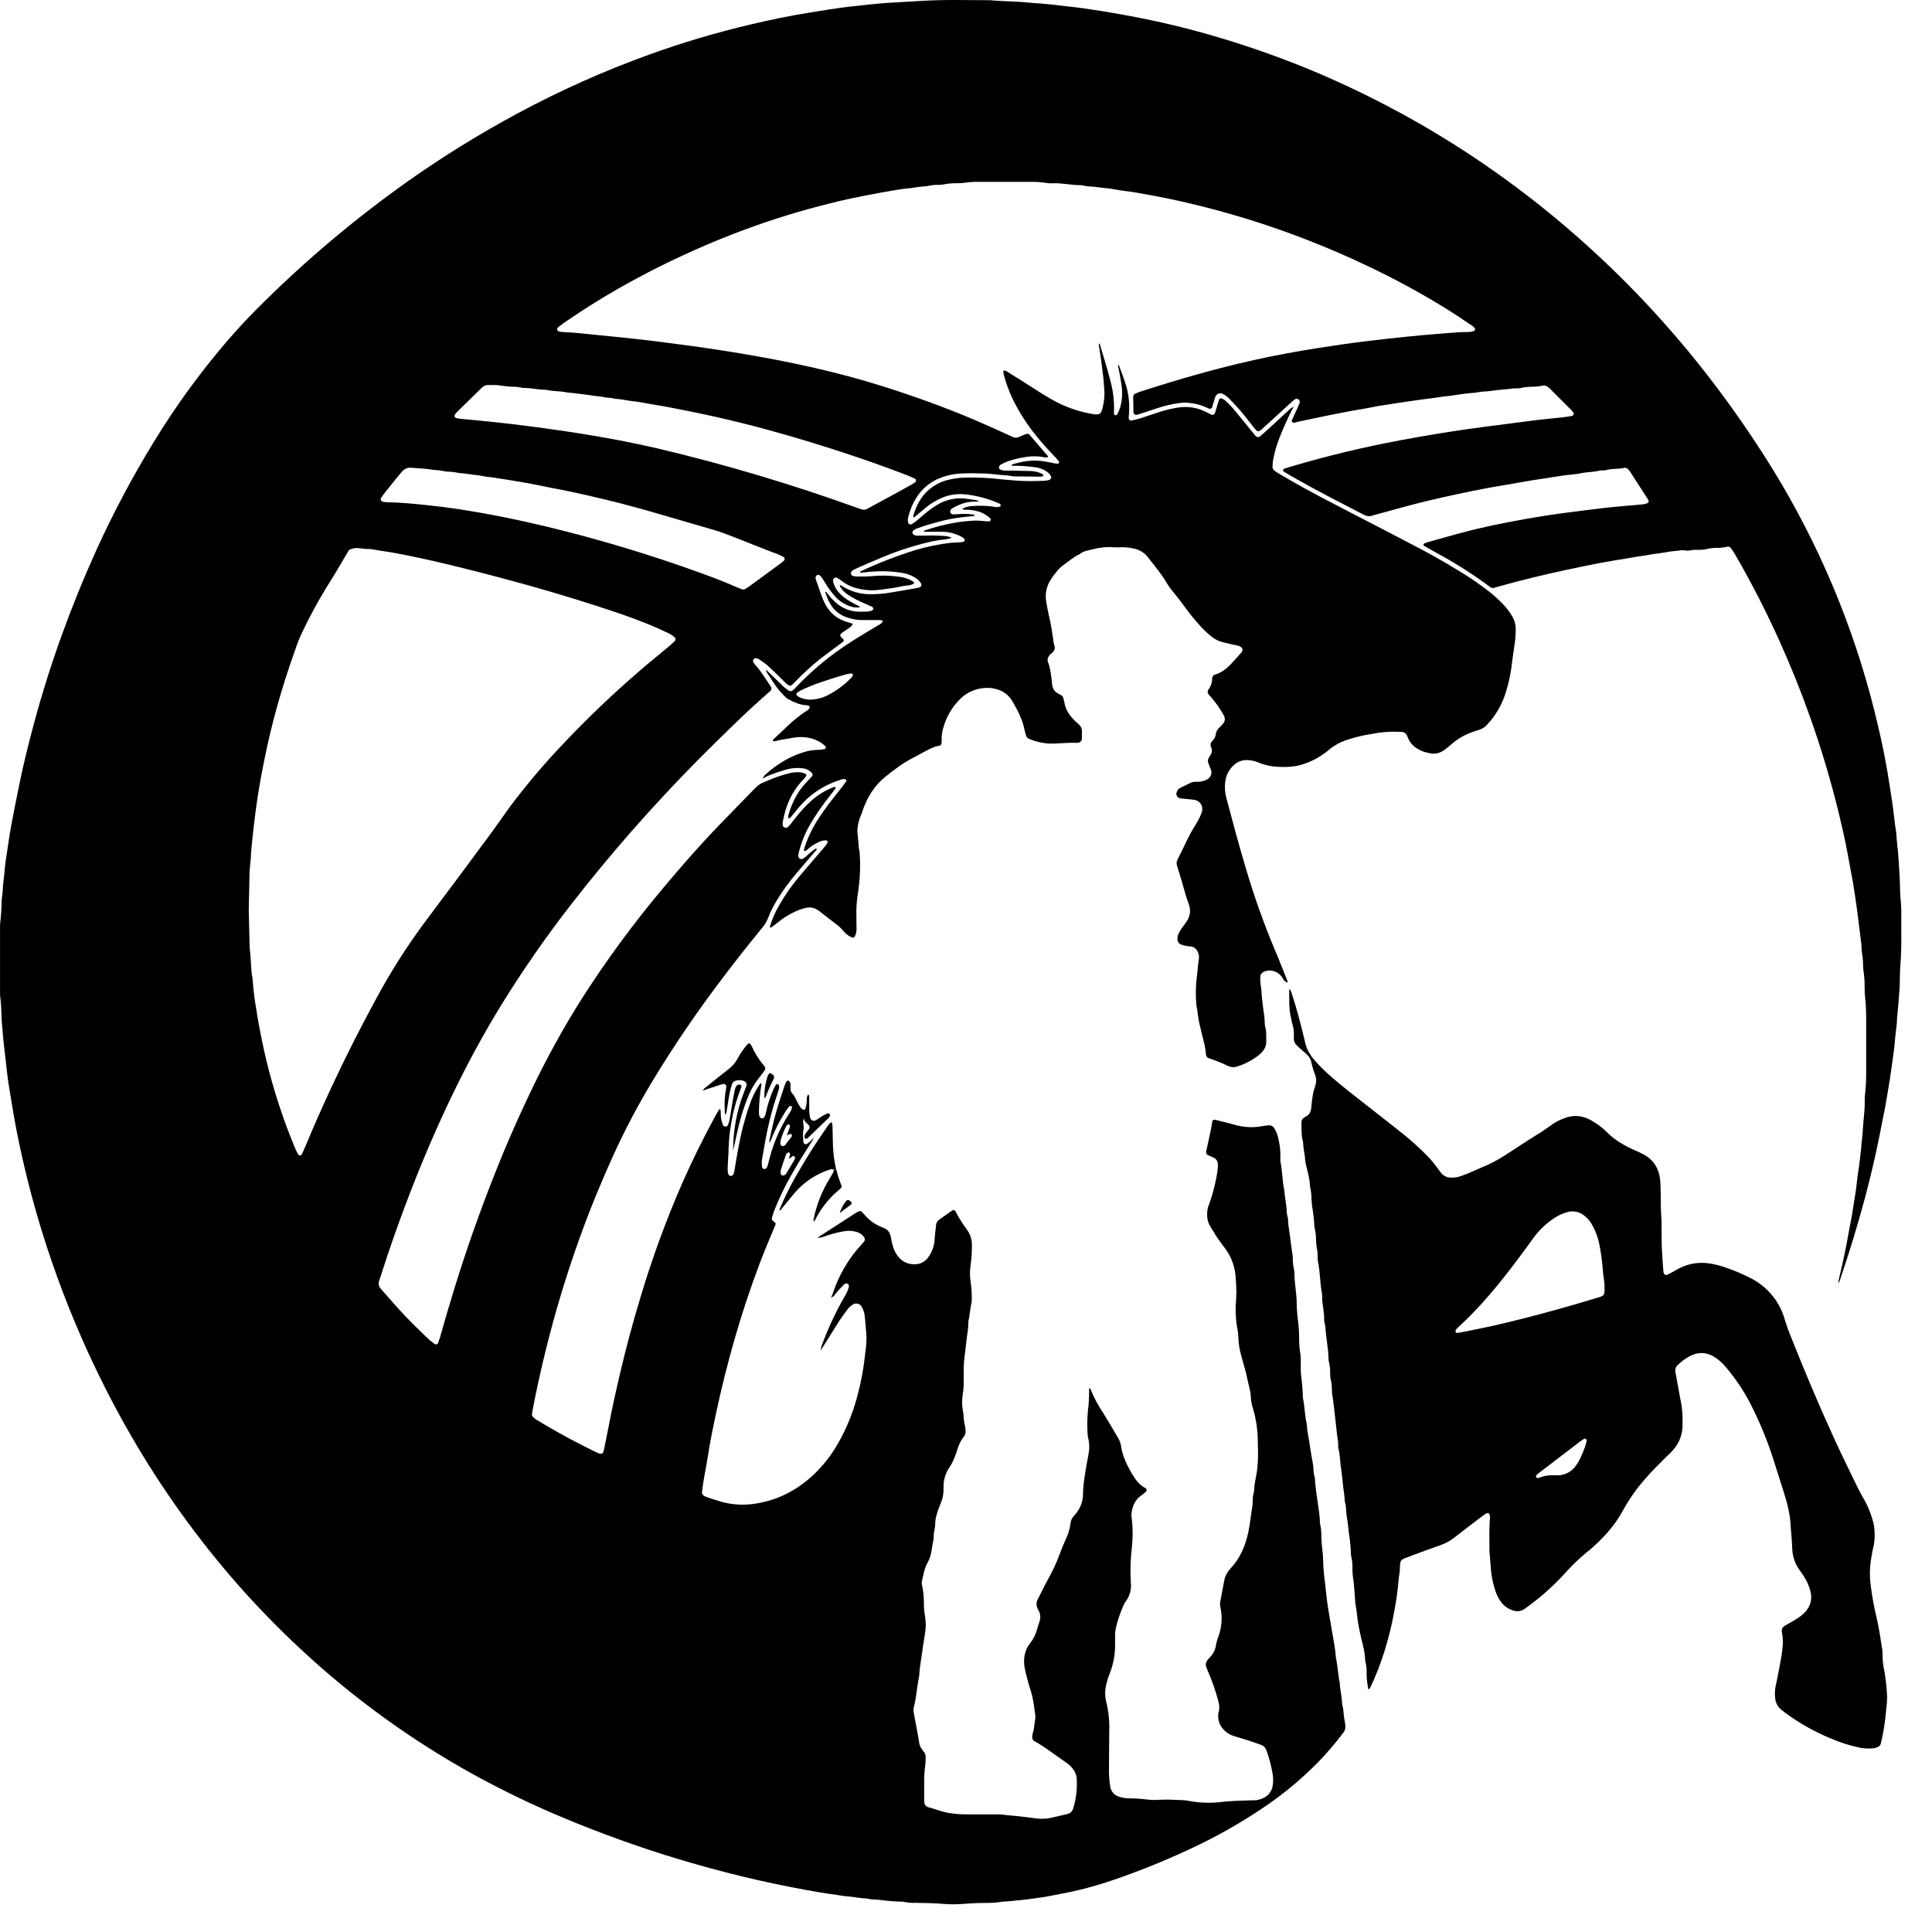 <svg viewBox="0 0 54 54" xmlns="http://www.w3.org/2000/svg">
<path d="M21.364 30.699C21.359 30.488 21.39 30.278 21.456 30.078C21.465 30.051 21.48 30.026 21.498 30.005C21.509 29.995 21.523 29.992 21.537 29.996C21.568 30.012 21.597 30.034 21.623 30.058C21.635 30.076 21.639 30.098 21.636 30.119C21.632 30.14 21.624 30.161 21.613 30.18C21.533 30.334 21.463 30.493 21.403 30.656C21.399 30.667 21.385 30.677 21.364 30.699Z"/>
<path d="M22.778 34.109C22.773 34.121 22.757 34.127 22.746 34.136C22.74 34.123 22.737 34.11 22.737 34.096C22.817 33.685 22.971 33.292 23.192 32.936C23.231 32.875 23.266 32.811 23.3 32.746C23.305 32.732 23.305 32.718 23.3 32.704L23.376 32.687C23.385 32.729 23.396 32.772 23.408 32.814C23.427 32.885 23.452 32.954 23.476 33.023C23.493 33.074 23.512 33.118 23.531 33.168C23.514 33.193 23.495 33.216 23.474 33.237C23.181 33.474 22.943 33.771 22.778 34.109Z"/>
<path d="M23.642 33.578C23.679 33.528 23.718 33.528 23.773 33.578C23.784 33.587 23.794 33.599 23.8 33.612C23.805 33.625 23.805 33.64 23.8 33.653C23.791 33.664 23.78 33.674 23.768 33.681L23.473 33.903C23.48 33.874 23.49 33.846 23.5 33.819C23.537 33.733 23.584 33.652 23.642 33.578H23.642Z"/>
<path d="M21.817 33.739C21.916 33.502 22.027 33.271 22.15 33.046C22.459 32.487 22.799 31.947 23.168 31.426C23.187 31.404 23.208 31.385 23.231 31.369C23.234 31.369 23.247 31.373 23.249 31.377C23.258 31.396 23.264 31.417 23.267 31.438C23.273 31.628 23.277 31.819 23.281 32.009C23.288 32.236 23.318 32.462 23.371 32.683L23.296 32.7C23.293 32.685 23.258 32.672 23.239 32.677C23.225 32.68 23.211 32.684 23.197 32.689C23.142 32.708 23.085 32.725 23.032 32.748C22.726 32.874 22.452 33.069 22.233 33.317C22.112 33.455 22 33.599 21.883 33.741C21.86 33.778 21.83 33.811 21.795 33.837C21.778 33.801 21.804 33.77 21.817 33.739Z"/>
<path d="M19.788 30.433C19.747 30.447 19.707 30.462 19.64 30.484C19.655 30.461 19.672 30.44 19.691 30.419C19.908 30.245 20.123 30.068 20.344 29.898C20.457 29.816 20.55 29.71 20.616 29.588C20.689 29.451 20.776 29.324 20.876 29.206C20.89 29.19 20.908 29.175 20.927 29.164C20.94 29.16 20.954 29.162 20.965 29.17C20.984 29.193 21 29.218 21.012 29.244C21.099 29.438 21.213 29.619 21.35 29.782C21.404 29.845 21.401 29.876 21.358 29.938C21.319 29.991 21.28 30.045 21.238 30.095C21.099 30.266 20.986 30.457 20.906 30.662C20.801 30.918 20.717 31.181 20.652 31.449C20.644 31.48 20.637 31.511 20.63 31.543C20.579 31.749 20.538 31.957 20.491 32.164C20.489 31.599 20.593 31.039 20.8 30.514C20.822 30.46 20.844 30.405 20.863 30.35C20.88 30.299 20.856 30.243 20.806 30.221C20.794 30.214 20.78 30.208 20.766 30.204C20.703 30.186 20.635 30.186 20.571 30.204C20.52 30.215 20.478 30.252 20.46 30.302C20.418 30.434 20.386 30.569 20.366 30.706C20.345 30.829 20.328 30.953 20.308 31.076C20.3 31.105 20.291 31.134 20.279 31.162C20.267 31.143 20.259 31.122 20.258 31.1C20.258 31.078 20.258 31.056 20.258 31.036C20.243 30.831 20.256 30.625 20.295 30.423C20.299 30.403 20.301 30.383 20.301 30.363C20.299 30.325 20.268 30.296 20.23 30.296C20.201 30.301 20.173 30.308 20.145 30.316C20.024 30.354 19.906 30.394 19.788 30.433Z"/>
<path d="M36.058 27.658C36.072 27.683 36.084 27.709 36.094 27.736C36.233 28.154 36.345 28.58 36.448 29.008C36.455 29.036 36.464 29.065 36.469 29.094C36.496 29.245 36.559 29.389 36.651 29.513L36.585 29.535C36.573 29.519 36.559 29.504 36.545 29.49C36.488 29.433 36.424 29.383 36.364 29.329C36.314 29.285 36.266 29.24 36.222 29.192C36.182 29.148 36.161 29.089 36.164 29.03C36.164 28.986 36.164 28.942 36.164 28.898C36.164 28.809 36.152 28.721 36.126 28.637C36.102 28.56 36.094 28.479 36.075 28.402C36.032 28.227 36.037 28.052 36.034 27.876C36.034 27.803 36.034 27.73 36.034 27.657C36.044 27.657 36.056 27.655 36.058 27.658Z"/>
<path d="M42.967 41.313C42.994 41.31 43.02 41.304 43.046 41.294C43.169 41.246 43.301 41.226 43.432 41.235C43.469 41.235 43.505 41.235 43.542 41.235C43.751 41.232 43.944 41.125 44.058 40.95C44.087 40.908 44.114 40.865 44.138 40.82C44.226 40.651 44.296 40.472 44.346 40.289C44.349 40.268 44.345 40.246 44.335 40.227C44.327 40.208 44.285 40.209 44.257 40.227C44.22 40.252 44.184 40.276 44.149 40.302C43.765 40.595 43.381 40.888 42.999 41.181C42.976 41.199 42.955 41.22 42.938 41.243C42.93 41.255 42.927 41.27 42.931 41.283C42.935 41.294 42.95 41.301 42.967 41.313ZM40.681 37.224C40.681 37.243 40.709 37.258 40.732 37.255C40.755 37.252 40.79 37.248 40.819 37.243C41.099 37.186 41.38 37.134 41.659 37.072C42.29 36.93 42.915 36.77 43.537 36.596C43.904 36.495 44.27 36.386 44.636 36.276C44.853 36.211 44.852 36.208 44.846 35.951C44.846 35.928 44.846 35.869 44.837 35.811C44.828 35.731 44.812 35.651 44.806 35.571C44.788 35.322 44.757 35.075 44.712 34.83C44.676 34.62 44.603 34.417 44.498 34.232C44.443 34.128 44.364 34.037 44.269 33.968C44.14 33.867 43.971 33.834 43.813 33.877C43.679 33.913 43.551 33.972 43.436 34.05C43.215 34.197 43.022 34.381 42.865 34.594C42.72 34.797 42.571 34.999 42.422 35.198C41.91 35.881 41.372 36.539 40.739 37.115C40.722 37.13 40.707 37.147 40.695 37.166C40.685 37.184 40.681 37.204 40.681 37.224ZM36.581 29.535L36.647 29.513C36.677 29.555 36.709 29.595 36.743 29.635C36.889 29.8 37.045 29.956 37.213 30.099C37.528 30.375 37.86 30.63 38.19 30.887C38.52 31.145 38.848 31.402 39.176 31.663C39.413 31.85 39.637 32.05 39.85 32.264C39.981 32.393 40.1 32.534 40.204 32.685C40.232 32.728 40.264 32.769 40.299 32.806C40.36 32.871 40.444 32.91 40.534 32.913C40.622 32.92 40.71 32.91 40.795 32.884C40.871 32.857 40.947 32.834 41.022 32.801C41.211 32.721 41.399 32.638 41.587 32.555C41.76 32.474 41.927 32.381 42.087 32.277C42.224 32.191 42.358 32.101 42.492 32.013C42.627 31.924 42.751 31.845 42.882 31.764C43.027 31.678 43.168 31.585 43.304 31.485C43.449 31.372 43.613 31.286 43.789 31.232C43.987 31.168 44.202 31.183 44.389 31.272C44.456 31.303 44.52 31.339 44.581 31.379C44.705 31.458 44.82 31.551 44.924 31.655C45.038 31.769 45.166 31.869 45.306 31.95C45.438 32.03 45.575 32.101 45.717 32.162C45.798 32.195 45.878 32.233 45.955 32.275C46.225 32.427 46.366 32.666 46.401 32.968C46.414 33.085 46.415 33.203 46.417 33.323C46.42 33.557 46.417 33.792 46.435 34.027C46.445 34.144 46.44 34.262 46.441 34.381C46.444 34.565 46.441 34.748 46.451 34.932C46.46 35.134 46.478 35.341 46.493 35.546C46.495 35.561 46.498 35.575 46.503 35.589C46.518 35.623 46.555 35.642 46.592 35.635C46.639 35.612 46.684 35.59 46.729 35.565C46.801 35.526 46.869 35.483 46.941 35.447C47.212 35.309 47.52 35.264 47.819 35.32C47.956 35.344 48.092 35.38 48.224 35.425C48.474 35.51 48.718 35.613 48.953 35.735C49.214 35.872 49.439 36.068 49.611 36.308C49.731 36.476 49.821 36.663 49.878 36.861C49.924 37.015 49.977 37.167 50.038 37.316C50.433 38.312 50.848 39.299 51.296 40.273C51.505 40.728 51.727 41.173 51.944 41.623C51.985 41.708 52.035 41.79 52.081 41.873C52.219 42.108 52.318 42.363 52.376 42.629C52.406 42.81 52.406 42.995 52.376 43.176C52.338 43.328 52.312 43.479 52.289 43.631C52.259 43.842 52.256 44.056 52.281 44.268C52.321 44.596 52.38 44.92 52.458 45.241C52.524 45.528 52.563 45.818 52.61 46.107C52.616 46.151 52.619 46.195 52.617 46.239C52.618 46.415 52.639 46.591 52.679 46.763C52.714 46.987 52.736 47.214 52.746 47.441C52.746 47.528 52.735 47.616 52.728 47.704C52.723 47.762 52.714 47.82 52.71 47.879C52.685 48.164 52.639 48.446 52.571 48.724C52.562 48.776 52.524 48.818 52.473 48.833C52.44 48.849 52.405 48.86 52.369 48.865C52.245 48.876 52.12 48.872 51.996 48.852C51.695 48.789 51.401 48.695 51.119 48.569C50.686 48.386 50.276 48.153 49.898 47.873C49.857 47.842 49.817 47.81 49.777 47.778C49.68 47.696 49.622 47.578 49.615 47.451C49.603 47.341 49.608 47.231 49.631 47.123C49.669 46.951 49.703 46.778 49.735 46.605C49.767 46.432 49.797 46.274 49.817 46.107C49.84 45.946 49.837 45.783 49.806 45.624C49.785 45.551 49.82 45.473 49.889 45.44C49.951 45.401 50.016 45.367 50.079 45.33C50.142 45.292 50.22 45.25 50.285 45.203C50.346 45.161 50.401 45.113 50.452 45.06C50.604 44.904 50.661 44.678 50.6 44.468C50.565 44.333 50.509 44.204 50.435 44.086C50.389 44.011 50.339 43.938 50.287 43.867C50.173 43.704 50.107 43.512 50.095 43.313C50.089 43.255 50.092 43.196 50.087 43.137C50.08 43.027 50.071 42.918 50.062 42.808C50.06 42.779 50.054 42.75 50.053 42.721C50.046 42.366 49.96 42.023 49.851 41.688C49.767 41.43 49.687 41.171 49.605 40.912C49.42 40.309 49.18 39.723 48.888 39.163C48.709 38.834 48.499 38.523 48.259 38.235C48.175 38.133 48.079 38.041 47.972 37.964C47.718 37.782 47.457 37.771 47.188 37.928C47.08 37.991 46.981 38.067 46.892 38.155C46.836 38.204 46.812 38.281 46.829 38.353C46.876 38.591 46.914 38.83 46.959 39.067C46.999 39.246 47.022 39.428 47.029 39.61C47.029 39.706 47.029 39.801 47.026 39.896C47.013 40.133 46.918 40.358 46.758 40.533C46.696 40.605 46.625 40.67 46.556 40.735C46.363 40.926 46.171 41.118 45.993 41.324C45.753 41.593 45.545 41.888 45.37 42.203C45.138 42.638 44.814 42.993 44.443 43.311C44.409 43.339 44.375 43.367 44.341 43.395C44.154 43.548 43.978 43.715 43.814 43.894C43.57 44.168 43.306 44.423 43.023 44.658C42.892 44.765 42.755 44.863 42.618 44.966C42.522 45.038 42.396 45.054 42.285 45.01C42.136 44.964 42.009 44.866 41.926 44.735C41.874 44.655 41.832 44.569 41.801 44.478C41.729 44.27 41.684 44.053 41.669 43.834C41.661 43.716 41.65 43.599 41.641 43.482C41.637 43.438 41.631 43.395 41.631 43.351C41.631 43.05 41.618 42.749 41.644 42.448C41.65 42.404 41.645 42.359 41.628 42.319C41.62 42.301 41.591 42.283 41.577 42.29C41.557 42.296 41.536 42.304 41.517 42.315C41.48 42.339 41.445 42.365 41.41 42.392C41.157 42.584 40.908 42.774 40.659 42.968C40.544 43.06 40.415 43.133 40.277 43.182C39.98 43.286 39.683 43.394 39.389 43.506C39.146 43.598 39.131 43.581 39.127 43.866C39.127 43.916 39.116 43.967 39.11 44.017C39.103 44.068 39.095 44.105 39.092 44.149C39.067 44.449 39.026 44.748 38.969 45.044C38.902 45.419 38.81 45.79 38.696 46.154C38.587 46.504 38.453 46.846 38.295 47.177C38.287 47.193 38.268 47.205 38.248 47.225C38.214 47.071 38.197 46.914 38.197 46.757C38.202 46.654 38.191 46.552 38.166 46.453C38.159 46.432 38.156 46.41 38.155 46.388C38.151 46.181 38.095 45.983 38.045 45.784C38.015 45.663 37.994 45.54 37.969 45.418C37.935 45.245 37.931 45.069 37.895 44.896C37.883 44.824 37.876 44.751 37.873 44.678C37.855 44.465 37.845 44.253 37.811 44.042C37.803 43.969 37.8 43.896 37.801 43.823C37.803 43.72 37.793 43.617 37.771 43.516C37.764 43.495 37.76 43.474 37.76 43.452C37.754 43.254 37.736 43.056 37.704 42.861C37.689 42.752 37.681 42.642 37.666 42.533C37.642 42.403 37.626 42.272 37.62 42.14C37.619 42.103 37.613 42.067 37.605 42.031C37.596 42.003 37.59 41.974 37.586 41.945C37.582 41.793 37.549 41.641 37.535 41.489C37.52 41.306 37.493 41.125 37.47 40.943C37.451 40.791 37.451 40.635 37.409 40.488C37.404 40.459 37.402 40.429 37.403 40.4C37.404 40.363 37.402 40.327 37.399 40.29C37.369 40.124 37.357 39.956 37.337 39.788C37.324 39.679 37.311 39.57 37.3 39.461C37.287 39.329 37.268 39.199 37.25 39.068C37.242 39.009 37.231 38.952 37.228 38.893C37.229 38.768 37.216 38.644 37.188 38.522C37.18 38.479 37.177 38.435 37.179 38.391C37.182 38.281 37.17 38.17 37.144 38.063C37.136 38.035 37.133 38.005 37.133 37.976C37.128 37.689 37.065 37.408 37.047 37.122C37.043 37.078 37.037 37.035 37.028 36.992C37.019 36.964 37.013 36.935 37.01 36.906C37.022 36.677 36.95 36.455 36.953 36.227C36.955 36.198 36.953 36.168 36.948 36.139C36.89 35.851 36.901 35.554 36.838 35.266C36.83 35.216 36.827 35.165 36.829 35.114C36.828 35.026 36.819 34.938 36.802 34.852C36.789 34.78 36.782 34.706 36.782 34.633C36.782 34.542 36.772 34.451 36.753 34.362C36.742 34.32 36.736 34.276 36.735 34.232C36.729 34.1 36.715 33.968 36.693 33.838C36.669 33.693 36.655 33.547 36.652 33.401C36.649 33.35 36.643 33.299 36.633 33.249C36.624 33.213 36.617 33.177 36.612 33.141C36.612 32.97 36.562 32.808 36.524 32.644C36.498 32.552 36.481 32.458 36.474 32.362C36.474 32.312 36.459 32.261 36.452 32.21C36.445 32.16 36.437 32.094 36.43 32.036C36.428 31.985 36.423 31.934 36.413 31.884C36.367 31.718 36.383 31.549 36.376 31.381C36.372 31.32 36.403 31.263 36.456 31.233C36.468 31.226 36.48 31.217 36.493 31.211C36.605 31.155 36.645 31.059 36.652 30.942C36.659 30.854 36.671 30.767 36.682 30.68C36.696 30.57 36.722 30.463 36.759 30.359C36.799 30.248 36.796 30.125 36.749 30.017C36.709 29.914 36.678 29.808 36.655 29.7C36.643 29.64 36.618 29.584 36.583 29.535L36.581 29.535Z"/>
<path d="M22.317 19.474C22.416 19.525 22.525 19.553 22.635 19.556C22.797 19.554 22.956 19.517 23.102 19.449C23.372 19.316 23.616 19.135 23.821 18.914C23.833 18.896 23.84 18.876 23.84 18.855C23.84 18.835 23.804 18.818 23.768 18.825C23.732 18.829 23.696 18.837 23.661 18.846C23.413 18.913 23.169 18.991 22.927 19.074C22.733 19.14 22.543 19.218 22.36 19.309C22.328 19.328 22.298 19.348 22.269 19.371C22.258 19.39 22.258 19.413 22.269 19.432C22.283 19.448 22.3 19.462 22.317 19.474ZM21.43 21.702C21.391 21.721 21.353 21.743 21.317 21.768L21.323 21.763V21.763C21.333 21.72 21.357 21.681 21.39 21.652C21.733 21.344 22.117 21.11 22.568 20.994C22.675 20.971 22.785 20.959 22.895 20.957C22.945 20.954 22.996 20.948 23.046 20.938C23.058 20.938 23.069 20.922 23.078 20.911C23.087 20.89 23.081 20.867 23.065 20.852C22.947 20.743 22.801 20.666 22.643 20.63C22.494 20.596 22.339 20.591 22.188 20.617C22.007 20.646 21.827 20.675 21.65 20.719C21.635 20.72 21.621 20.717 21.608 20.712C21.591 20.708 21.599 20.681 21.622 20.661C21.755 20.535 21.888 20.408 22.021 20.284C22.186 20.127 22.364 19.986 22.554 19.86C22.587 19.844 22.614 19.817 22.63 19.784C22.636 19.769 22.626 19.734 22.61 19.728C22.59 19.721 22.569 19.716 22.547 19.713C22.351 19.703 22.18 19.623 22.012 19.531C21.988 19.515 21.966 19.496 21.946 19.474C21.829 19.364 21.725 19.24 21.636 19.105C21.57 19.008 21.508 18.91 21.443 18.811C21.441 18.807 21.438 18.804 21.436 18.8C21.432 18.792 21.428 18.784 21.424 18.776C21.419 18.765 21.416 18.752 21.413 18.739C21.413 18.733 21.413 18.727 21.413 18.72L21.612 18.912L21.817 19.111C21.888 19.186 21.968 19.252 22.054 19.308C22.086 19.325 22.126 19.322 22.155 19.299C22.166 19.29 22.178 19.281 22.188 19.271C22.209 19.25 22.229 19.228 22.25 19.207C22.705 18.727 23.217 18.304 23.774 17.948C24.027 17.784 24.288 17.634 24.544 17.477C24.591 17.457 24.634 17.426 24.667 17.387C24.671 17.382 24.673 17.375 24.672 17.368C24.666 17.356 24.658 17.338 24.648 17.336C24.619 17.331 24.59 17.33 24.561 17.331L24.076 17.331C23.929 17.328 23.784 17.299 23.647 17.247C23.458 17.18 23.3 17.046 23.203 16.871C23.18 16.833 23.16 16.794 23.142 16.754C23.113 16.687 23.091 16.618 23.065 16.552C23.077 16.534 23.086 16.537 23.099 16.552C23.171 16.653 23.255 16.746 23.348 16.83C23.532 17.002 23.775 17.098 24.028 17.098C24.094 17.098 24.16 17.098 24.226 17.095C24.262 17.092 24.299 17.086 24.334 17.078C24.379 17.069 24.414 17.038 24.412 17.013C24.406 16.984 24.385 16.959 24.356 16.95C24.31 16.927 24.261 16.91 24.215 16.889C24.113 16.844 24.012 16.801 23.915 16.75C23.837 16.709 23.762 16.664 23.689 16.614C23.603 16.557 23.531 16.481 23.479 16.392C23.476 16.38 23.474 16.367 23.476 16.355C23.509 16.352 23.529 16.377 23.553 16.392C23.779 16.531 24.039 16.606 24.305 16.608C24.51 16.611 24.716 16.595 24.918 16.558C25.157 16.52 25.395 16.477 25.634 16.435C25.662 16.428 25.69 16.42 25.717 16.408C25.75 16.391 25.764 16.35 25.747 16.316C25.711 16.251 25.659 16.196 25.595 16.157C25.485 16.084 25.36 16.035 25.229 16.015C24.888 15.957 24.541 15.951 24.198 15.995C24.148 16.001 24.097 16.003 24.051 16.007C24.035 15.991 24.037 15.977 24.054 15.97C24.546 15.738 25.053 15.541 25.572 15.379C25.903 15.28 26.242 15.21 26.585 15.17C26.665 15.161 26.746 15.164 26.827 15.158C26.863 15.156 26.899 15.15 26.934 15.141C26.947 15.135 26.956 15.124 26.96 15.11C26.965 15.097 26.964 15.082 26.957 15.069C26.938 15.047 26.916 15.028 26.892 15.012C26.738 14.926 26.566 14.875 26.39 14.865C26.317 14.86 26.243 14.862 26.169 14.862H25.815C25.827 14.848 25.833 14.831 25.844 14.828C26.135 14.727 26.434 14.651 26.739 14.601C26.913 14.575 27.088 14.558 27.264 14.55C27.36 14.551 27.455 14.558 27.55 14.569C27.586 14.572 27.623 14.572 27.659 14.569C27.673 14.566 27.684 14.556 27.69 14.543C27.696 14.53 27.696 14.516 27.69 14.503C27.593 14.403 27.47 14.33 27.336 14.294C27.215 14.26 27.091 14.244 26.966 14.248C26.945 14.247 26.924 14.242 26.905 14.235C26.905 14.235 26.905 14.217 26.908 14.215C26.986 14.174 27.073 14.15 27.161 14.145C27.366 14.127 27.572 14.133 27.776 14.163C27.832 14.179 27.892 14.178 27.948 14.159C27.96 14.152 27.969 14.139 27.971 14.125C27.971 14.111 27.965 14.098 27.955 14.089C27.944 14.08 27.931 14.073 27.917 14.068L27.796 14.017C27.535 13.916 27.263 13.849 26.986 13.818C26.764 13.793 26.54 13.825 26.334 13.911C26.158 13.985 25.994 14.086 25.849 14.211C25.753 14.29 25.658 14.371 25.562 14.451C25.556 14.455 25.549 14.457 25.542 14.456C25.526 14.454 25.52 14.442 25.525 14.425C25.563 14.284 25.619 14.147 25.691 14.02C25.875 13.695 26.193 13.469 26.56 13.4C26.71 13.366 26.864 13.348 27.019 13.347C27.268 13.347 27.517 13.351 27.766 13.375C28.16 13.414 28.555 13.457 28.952 13.445C29.041 13.443 29.129 13.442 29.216 13.436C29.253 13.433 29.289 13.426 29.323 13.415C29.349 13.408 29.369 13.389 29.377 13.364C29.386 13.34 29.381 13.312 29.365 13.291C29.324 13.23 29.268 13.18 29.202 13.147C29.105 13.094 28.998 13.062 28.888 13.054C28.787 13.046 28.686 13.029 28.584 13.024C28.483 13.018 28.382 13.02 28.281 13.019C28.275 12.997 28.281 12.985 28.298 12.98C28.581 12.893 28.868 12.844 29.166 12.893C29.268 12.907 29.369 12.926 29.469 12.95C29.505 12.956 29.541 12.959 29.578 12.957C29.585 12.956 29.592 12.951 29.595 12.944C29.599 12.932 29.607 12.912 29.6 12.904C29.571 12.863 29.538 12.824 29.503 12.787C29.309 12.584 29.122 12.382 28.946 12.161C28.674 11.824 28.444 11.454 28.262 11.061C28.189 10.893 28.126 10.72 28.075 10.544C28.037 10.42 28.035 10.357 28.056 10.357C28.121 10.353 28.165 10.398 28.213 10.427C28.42 10.554 28.625 10.683 28.828 10.815C29.026 10.942 29.223 11.068 29.429 11.183C29.769 11.373 30.139 11.504 30.524 11.569L30.546 11.573C30.73 11.603 30.778 11.579 30.822 11.384C30.866 11.205 30.88 11.02 30.862 10.837C30.852 10.75 30.85 10.661 30.841 10.574C30.821 10.407 30.801 10.239 30.778 10.072C30.758 9.927 30.734 9.782 30.712 9.638C30.712 9.623 30.713 9.608 30.717 9.594C30.725 9.605 30.738 9.615 30.742 9.627C30.843 9.964 30.947 10.3 31.035 10.639C31.113 10.923 31.147 11.217 31.136 11.511C31.136 11.525 31.136 11.54 31.136 11.554C31.135 11.575 31.147 11.595 31.166 11.605C31.196 11.613 31.227 11.596 31.235 11.566C31.268 11.501 31.295 11.434 31.316 11.364C31.367 11.164 31.377 10.957 31.346 10.753C31.315 10.573 31.29 10.391 31.245 10.218C31.255 10.198 31.269 10.198 31.276 10.218C31.333 10.37 31.39 10.521 31.442 10.673C31.546 10.973 31.583 11.291 31.552 11.606C31.549 11.635 31.547 11.664 31.547 11.693C31.551 11.731 31.585 11.758 31.623 11.755C31.702 11.738 31.781 11.721 31.857 11.697C32.032 11.641 32.205 11.582 32.38 11.524C32.561 11.463 32.747 11.419 32.936 11.39C33.192 11.351 33.453 11.39 33.686 11.504C33.746 11.531 33.803 11.564 33.863 11.592C33.899 11.604 33.939 11.588 33.956 11.554C33.991 11.443 34.024 11.33 34.057 11.218C34.064 11.197 34.072 11.178 34.08 11.157C34.092 11.139 34.114 11.129 34.136 11.132C34.17 11.145 34.202 11.162 34.231 11.183C34.309 11.25 34.382 11.323 34.45 11.399C34.625 11.607 34.795 11.819 34.966 12.029C35.008 12.08 35.048 12.13 35.091 12.181C35.107 12.202 35.131 12.215 35.157 12.216C35.183 12.218 35.209 12.208 35.227 12.189C35.294 12.132 35.36 12.074 35.425 12.014L36.004 11.481C36.048 11.432 36.103 11.393 36.163 11.367C36.16 11.373 36.157 11.378 36.153 11.384C36.137 11.406 36.123 11.429 36.11 11.454C35.985 11.711 35.866 11.971 35.761 12.238C35.681 12.443 35.62 12.655 35.581 12.871C35.573 12.929 35.568 12.988 35.567 13.046C35.566 13.092 35.589 13.134 35.626 13.159C35.68 13.197 35.736 13.233 35.793 13.266C36.046 13.412 36.299 13.561 36.559 13.7C36.761 13.811 36.965 13.919 37.171 14.025C37.377 14.132 37.582 14.239 37.787 14.346C38.394 14.661 39.002 14.973 39.604 15.29C39.768 15.376 39.93 15.463 40.091 15.553C40.361 15.703 40.625 15.86 40.885 16.022C41.134 16.177 41.376 16.344 41.608 16.524C41.758 16.642 41.9 16.771 42.031 16.91C42.121 17.007 42.2 17.113 42.267 17.227C42.328 17.328 42.361 17.443 42.364 17.561C42.366 17.715 42.356 17.869 42.332 18.022C42.309 18.181 42.282 18.34 42.264 18.5C42.234 18.799 42.171 19.093 42.079 19.378C41.995 19.645 41.862 19.894 41.688 20.113C41.655 20.153 41.62 20.191 41.587 20.23C41.513 20.322 41.41 20.387 41.294 20.414C41.266 20.42 41.239 20.434 41.212 20.442C40.993 20.51 40.79 20.619 40.614 20.763C40.539 20.823 40.47 20.889 40.393 20.945C40.258 21.047 40.111 21.097 39.938 21.047C39.887 21.032 39.837 21.027 39.789 21.009C39.581 20.931 39.414 20.807 39.339 20.588C39.316 20.507 39.241 20.452 39.157 20.456C38.944 20.444 38.731 20.453 38.52 20.483C38.34 20.515 38.159 20.54 37.981 20.584C37.868 20.613 37.755 20.644 37.644 20.681C37.462 20.741 37.293 20.834 37.147 20.956C36.905 21.162 36.621 21.31 36.315 21.392C36.15 21.429 35.981 21.443 35.812 21.436C35.592 21.436 35.373 21.394 35.168 21.311C35.06 21.264 34.943 21.241 34.826 21.244C34.707 21.248 34.594 21.292 34.504 21.369C34.35 21.499 34.256 21.685 34.242 21.886C34.228 22.024 34.24 22.165 34.276 22.3C34.448 22.952 34.623 23.604 34.816 24.25C35.045 25.031 35.318 25.8 35.633 26.55C35.758 26.84 35.87 27.134 35.988 27.428C35.991 27.434 35.991 27.442 35.988 27.448C35.985 27.454 35.978 27.458 35.971 27.459C35.964 27.46 35.957 27.458 35.951 27.453C35.923 27.43 35.896 27.406 35.87 27.38C35.859 27.363 35.85 27.345 35.842 27.326C35.775 27.218 35.664 27.146 35.538 27.13C35.458 27.117 35.375 27.131 35.304 27.172C35.258 27.197 35.228 27.245 35.227 27.298C35.221 27.364 35.223 27.43 35.233 27.495C35.252 27.619 35.264 27.743 35.27 27.867C35.276 27.926 35.284 27.985 35.289 28.043C35.305 28.225 35.351 28.405 35.349 28.589C35.349 28.626 35.353 28.663 35.363 28.698C35.401 28.835 35.391 28.975 35.392 29.114C35.392 29.218 35.353 29.318 35.284 29.395C35.251 29.434 35.213 29.469 35.172 29.5C34.992 29.64 34.788 29.746 34.569 29.812C34.506 29.833 34.438 29.833 34.375 29.812C34.361 29.809 34.347 29.804 34.334 29.799C34.156 29.712 33.972 29.637 33.784 29.576C33.74 29.561 33.709 29.521 33.707 29.474C33.691 29.221 33.606 28.987 33.556 28.744C33.518 28.602 33.492 28.458 33.475 28.312C33.47 28.24 33.446 28.168 33.44 28.096C33.413 27.811 33.419 27.523 33.459 27.239C33.47 27.174 33.473 27.108 33.48 27.042C33.485 26.969 33.494 26.897 33.506 26.825C33.522 26.745 33.51 26.662 33.47 26.59C33.436 26.515 33.364 26.463 33.282 26.454C33.194 26.449 33.107 26.432 33.023 26.404C32.95 26.381 32.903 26.31 32.911 26.235C32.91 26.191 32.919 26.147 32.936 26.106C32.971 26.033 33.013 25.964 33.063 25.9C33.102 25.85 33.142 25.795 33.177 25.739C33.268 25.601 33.287 25.427 33.227 25.273C33.117 24.985 33.056 24.682 32.958 24.39C32.934 24.321 32.916 24.25 32.894 24.18C32.882 24.137 32.885 24.092 32.903 24.051C32.907 24.037 32.913 24.023 32.919 24.01C33.087 23.693 33.219 23.357 33.416 23.054C33.463 22.979 33.505 22.901 33.542 22.822C33.564 22.776 33.583 22.728 33.597 22.679C33.616 22.607 33.604 22.53 33.562 22.468C33.521 22.407 33.455 22.365 33.381 22.355C33.25 22.338 33.119 22.328 32.987 22.314C32.947 22.307 32.912 22.282 32.893 22.245C32.875 22.209 32.875 22.166 32.893 22.129C32.908 22.087 32.938 22.051 32.976 22.028C33.081 21.977 33.186 21.927 33.292 21.873C33.347 21.853 33.407 21.846 33.465 21.852C33.546 21.853 33.627 21.837 33.701 21.804C33.721 21.796 33.74 21.785 33.759 21.774C33.842 21.72 33.879 21.618 33.849 21.524C33.822 21.456 33.798 21.387 33.771 21.319C33.755 21.277 33.758 21.23 33.781 21.192C33.798 21.158 33.816 21.126 33.835 21.096C33.879 21.034 33.885 20.954 33.852 20.887C33.82 20.826 33.836 20.751 33.889 20.707C33.894 20.701 33.898 20.696 33.903 20.69C33.945 20.648 33.971 20.593 33.978 20.535C33.989 20.454 34.029 20.38 34.091 20.327C34.128 20.291 34.163 20.253 34.195 20.213C34.237 20.16 34.246 20.088 34.218 20.026C34.207 19.999 34.194 19.973 34.178 19.948C34.086 19.789 33.98 19.638 33.861 19.498C33.837 19.47 33.811 19.444 33.789 19.415C33.75 19.378 33.744 19.317 33.776 19.273C33.844 19.186 33.88 19.078 33.88 18.967C33.879 18.913 33.916 18.866 33.968 18.853C34.189 18.787 34.344 18.632 34.492 18.467C34.561 18.391 34.629 18.315 34.697 18.238C34.721 18.214 34.732 18.179 34.725 18.146C34.718 18.113 34.695 18.085 34.664 18.072C34.644 18.062 34.624 18.054 34.603 18.046C34.583 18.04 34.56 18.037 34.539 18.033C34.417 18.005 34.296 17.98 34.175 17.949C34.068 17.923 33.968 17.875 33.881 17.807C33.742 17.699 33.614 17.577 33.5 17.443C33.349 17.273 33.207 17.095 33.075 16.91C32.968 16.761 32.849 16.62 32.736 16.476C32.699 16.431 32.666 16.384 32.635 16.334C32.483 16.065 32.281 15.83 32.093 15.586C31.996 15.455 31.854 15.365 31.694 15.333C31.587 15.308 31.477 15.295 31.367 15.296C31.286 15.301 31.205 15.301 31.125 15.296C30.872 15.272 30.629 15.328 30.387 15.39C30.307 15.406 30.232 15.44 30.169 15.492C30.001 15.57 29.865 15.694 29.713 15.8C29.631 15.862 29.559 15.936 29.499 16.02C29.458 16.07 29.419 16.125 29.382 16.18C29.251 16.369 29.201 16.604 29.244 16.83C29.266 16.96 29.29 17.09 29.32 17.218C29.381 17.468 29.417 17.722 29.453 17.978C29.453 17.985 29.454 17.992 29.456 17.999C29.507 18.119 29.479 18.21 29.365 18.279C29.337 18.303 29.316 18.333 29.302 18.367C29.279 18.406 29.274 18.452 29.288 18.495C29.363 18.697 29.385 18.907 29.407 19.119C29.411 19.24 29.485 19.347 29.595 19.396C29.615 19.405 29.634 19.417 29.654 19.427C29.687 19.444 29.711 19.474 29.72 19.51C29.731 19.545 29.74 19.581 29.747 19.617C29.775 19.823 29.882 19.986 30.026 20.129C30.068 20.171 30.112 20.209 30.155 20.249C30.212 20.297 30.243 20.369 30.241 20.443C30.238 20.509 30.241 20.575 30.241 20.641C30.24 20.703 30.193 20.753 30.132 20.76C30.125 20.762 30.118 20.762 30.111 20.763C29.89 20.754 29.671 20.774 29.453 20.784C29.224 20.79 28.997 20.748 28.786 20.661C28.728 20.645 28.684 20.597 28.672 20.538C28.666 20.502 28.65 20.468 28.643 20.432C28.586 20.132 28.453 19.863 28.298 19.604C28.223 19.468 28.104 19.361 27.961 19.3C27.844 19.25 27.718 19.225 27.591 19.226C27.308 19.227 27.038 19.338 26.837 19.537C26.617 19.755 26.456 20.026 26.371 20.323C26.331 20.442 26.314 20.567 26.32 20.692C26.321 20.722 26.319 20.751 26.314 20.779C26.311 20.81 26.289 20.835 26.259 20.843C26.073 20.871 25.917 20.969 25.756 21.055C25.684 21.093 25.615 21.134 25.543 21.17C25.251 21.314 24.995 21.511 24.743 21.713C24.442 21.956 24.249 22.27 24.12 22.629C24.105 22.678 24.088 22.726 24.069 22.773C24.009 22.907 23.973 23.051 23.964 23.198C23.963 23.213 23.963 23.228 23.964 23.242C23.977 23.394 23.991 23.549 24.006 23.702C24.01 23.745 24.025 23.788 24.027 23.832C24.05 24.132 24.044 24.434 24.01 24.733C23.99 24.878 23.973 25.024 23.952 25.169C23.937 25.322 23.932 25.477 23.937 25.631C23.937 25.741 23.937 25.851 23.941 25.961C23.941 26.035 23.924 26.108 23.893 26.174C23.879 26.201 23.848 26.213 23.819 26.204C23.806 26.198 23.792 26.193 23.779 26.186C23.699 26.148 23.629 26.092 23.574 26.023C23.509 25.943 23.433 25.873 23.349 25.814C23.215 25.713 23.082 25.607 22.948 25.503C22.919 25.481 22.891 25.457 22.86 25.438C22.762 25.37 22.64 25.348 22.524 25.375C22.403 25.404 22.285 25.447 22.174 25.503C22.029 25.575 21.892 25.662 21.766 25.763C21.698 25.818 21.627 25.87 21.557 25.924C21.547 25.928 21.535 25.927 21.527 25.919C21.519 25.911 21.517 25.899 21.521 25.889C21.589 25.672 21.682 25.463 21.798 25.268C21.952 25.002 22.129 24.75 22.326 24.515C22.505 24.301 22.689 24.091 22.87 23.878C22.942 23.795 23.014 23.712 23.084 23.625C23.102 23.602 23.117 23.578 23.13 23.551C23.135 23.538 23.134 23.523 23.127 23.51C23.119 23.498 23.107 23.491 23.093 23.489C23.034 23.487 22.975 23.498 22.921 23.52C22.819 23.562 22.724 23.618 22.637 23.686C22.596 23.718 22.558 23.753 22.518 23.783C22.506 23.79 22.492 23.79 22.481 23.783C22.473 23.772 22.47 23.757 22.472 23.743C22.477 23.722 22.483 23.701 22.49 23.68C22.585 23.395 22.717 23.122 22.883 22.871C23.055 22.606 23.25 22.358 23.446 22.112C23.515 22.025 23.58 21.937 23.646 21.849C23.658 21.83 23.655 21.805 23.64 21.789C23.628 21.781 23.614 21.776 23.6 21.775C23.578 21.774 23.556 21.777 23.534 21.782C23.513 21.786 23.493 21.796 23.472 21.802C23.028 21.942 22.632 22.205 22.332 22.561C22.257 22.651 22.184 22.743 22.109 22.834C22.083 22.867 22.045 22.884 22.04 22.87C22.031 22.85 22.028 22.828 22.03 22.807C22.086 22.593 22.171 22.389 22.284 22.199C22.367 22.061 22.468 21.933 22.583 21.82C22.625 21.779 22.663 21.734 22.701 21.69C22.716 21.664 22.713 21.632 22.695 21.609C22.627 21.529 22.53 21.48 22.426 21.474C22.294 21.458 22.161 21.465 22.032 21.495C21.827 21.549 21.626 21.617 21.43 21.699L21.43 21.702Z"/>
<path d="M21.82 32.793C21.822 32.822 21.842 32.848 21.87 32.856C21.892 32.857 21.913 32.853 21.932 32.843C21.951 32.832 21.966 32.816 21.977 32.797C22.053 32.673 22.128 32.549 22.203 32.423C22.213 32.404 22.22 32.383 22.222 32.362C22.222 32.348 22.216 32.334 22.206 32.325C22.195 32.315 22.181 32.31 22.167 32.311C22.153 32.315 22.141 32.323 22.131 32.333C22.106 32.359 22.073 32.376 22.037 32.381L22.047 32.369C22.072 32.332 22.084 32.287 22.08 32.242C22.08 32.232 22.064 32.221 22.054 32.212C22.044 32.204 22.04 32.212 22.033 32.212C21.999 32.227 21.973 32.255 21.962 32.291C21.914 32.426 21.868 32.563 21.824 32.703C21.819 32.733 21.817 32.763 21.82 32.793H21.82ZM21.82 31.871C21.812 31.906 21.81 31.943 21.813 31.979C21.818 32 21.833 32.017 21.852 32.026C21.872 32.036 21.894 32.036 21.914 32.027C21.927 32.02 21.938 32.011 21.949 32.001C22.008 31.926 22.068 31.849 22.123 31.774C22.132 31.755 22.134 31.734 22.129 31.713C22.126 31.692 22.092 31.69 22.053 31.707L21.991 31.738C22.024 31.648 22.048 31.586 22.07 31.524C22.077 31.503 22.08 31.482 22.078 31.46C22.076 31.446 22.067 31.434 22.055 31.428C22.041 31.424 22.026 31.427 22.014 31.434C21.996 31.448 21.981 31.465 21.97 31.485C21.908 31.608 21.858 31.737 21.82 31.869V31.871ZM12.838 11.703C13.006 11.72 13.175 11.732 13.342 11.75C13.678 11.784 14.014 11.817 14.349 11.858C14.961 11.933 15.572 12.015 16.18 12.111C16.92 12.229 17.655 12.364 18.385 12.535C20.271 12.981 22.13 13.535 23.953 14.193C23.994 14.208 24.036 14.222 24.078 14.236C24.127 14.253 24.182 14.25 24.229 14.226C24.256 14.213 24.28 14.199 24.307 14.185C24.591 14.031 24.875 13.877 25.158 13.722C25.274 13.659 25.39 13.595 25.505 13.53C25.536 13.511 25.565 13.489 25.593 13.466C25.609 13.44 25.605 13.407 25.584 13.385C25.505 13.349 25.426 13.31 25.344 13.279C24.852 13.09 24.354 12.913 23.855 12.744C23.043 12.471 22.223 12.221 21.397 11.996C20.958 11.878 20.517 11.768 20.075 11.667C19.626 11.565 19.174 11.474 18.721 11.387C18.628 11.368 18.534 11.353 18.44 11.336C18.296 11.313 18.152 11.29 18.008 11.262C17.878 11.238 17.748 11.217 17.617 11.204C17.486 11.191 17.344 11.148 17.204 11.15C17.113 11.117 17.015 11.122 16.922 11.108C16.822 11.086 16.72 11.072 16.618 11.066C16.589 11.063 16.56 11.058 16.531 11.051L16.335 11.025L16.184 11.006C16.118 10.998 16.053 10.989 15.988 10.982C15.937 10.976 15.886 10.976 15.836 10.966C15.649 10.928 15.456 10.939 15.269 10.897C15.248 10.894 15.226 10.893 15.204 10.894C15.006 10.887 14.812 10.836 14.613 10.843C14.591 10.84 14.569 10.835 14.549 10.829C14.505 10.82 14.462 10.815 14.418 10.811C14.269 10.811 14.12 10.798 13.973 10.773C13.917 10.764 13.859 10.761 13.802 10.762C13.74 10.762 13.701 10.762 13.666 10.762C13.592 10.755 13.519 10.782 13.468 10.836C13.232 11.068 12.995 11.299 12.759 11.53C12.74 11.552 12.723 11.576 12.708 11.601C12.697 11.628 12.707 11.66 12.732 11.676C12.766 11.688 12.802 11.697 12.838 11.703V11.703ZM12.151 37.567C12.167 37.576 12.186 37.579 12.203 37.574C12.221 37.568 12.235 37.556 12.243 37.539C12.261 37.489 12.279 37.443 12.294 37.394C12.572 36.405 12.873 35.424 13.214 34.455C13.471 33.721 13.748 32.995 14.044 32.276C14.306 31.646 14.585 31.023 14.882 30.408C15.289 29.561 15.743 28.738 16.243 27.942C16.942 26.847 17.713 25.798 18.55 24.804C19.056 24.197 19.581 23.6 20.133 23.029C20.434 22.718 20.736 22.407 21.039 22.098C21.08 22.056 21.121 22.014 21.165 21.975C21.197 21.945 21.233 21.919 21.272 21.899L21.358 21.861C21.59 21.754 21.831 21.669 22.078 21.608C22.186 21.583 22.297 21.578 22.406 21.591C22.441 21.599 22.475 21.61 22.507 21.625C22.521 21.631 22.531 21.643 22.536 21.657C22.54 21.671 22.538 21.687 22.53 21.699C22.507 21.727 22.483 21.756 22.458 21.782C22.13 22.12 21.952 22.531 21.876 22.992C21.873 23.021 21.875 23.05 21.882 23.078C21.89 23.103 21.908 23.122 21.933 23.132C21.957 23.141 21.984 23.139 22.006 23.126C22.029 23.108 22.051 23.088 22.07 23.066C22.136 22.987 22.198 22.906 22.263 22.826C22.39 22.663 22.53 22.512 22.683 22.375C22.87 22.209 23.087 22.08 23.321 21.993C23.329 21.99 23.345 22.003 23.355 22.011C23.365 22.019 23.358 22.027 23.355 22.032C23.305 22.103 23.25 22.173 23.196 22.242C22.985 22.505 22.794 22.783 22.625 23.074C22.488 23.317 22.386 23.578 22.321 23.85C22.315 23.878 22.313 23.908 22.314 23.937C22.317 23.962 22.332 23.985 22.354 23.999C22.376 24.012 22.404 24.015 22.428 24.006C22.454 23.993 22.479 23.977 22.502 23.96C22.569 23.902 22.633 23.842 22.701 23.786C22.734 23.759 22.773 23.735 22.804 23.716C22.83 23.726 22.834 23.738 22.822 23.753C22.635 23.971 22.447 24.186 22.265 24.405C22.059 24.646 21.872 24.902 21.708 25.172C21.616 25.322 21.537 25.48 21.474 25.645C21.435 25.748 21.379 25.843 21.308 25.927C20.926 26.393 20.554 26.865 20.191 27.345C19.493 28.262 18.844 29.215 18.246 30.201C17.847 30.862 17.485 31.544 17.163 32.246C16.815 33.007 16.498 33.78 16.214 34.565C15.978 35.221 15.763 35.883 15.57 36.552C15.433 37.032 15.305 37.514 15.191 37.999C15.076 38.484 14.968 38.97 14.878 39.46C14.874 39.482 14.871 39.504 14.869 39.526C14.866 39.555 14.877 39.585 14.899 39.605C14.926 39.632 14.955 39.657 14.986 39.678C15.099 39.746 15.213 39.814 15.327 39.88C15.744 40.126 16.174 40.348 16.608 40.564C16.641 40.581 16.674 40.597 16.709 40.611C16.819 40.658 16.858 40.633 16.88 40.524C16.919 40.322 16.964 40.123 17.002 39.921C17.097 39.409 17.211 38.902 17.329 38.394C17.496 37.68 17.686 36.971 17.899 36.268C18.224 35.178 18.615 34.109 19.07 33.067C19.345 32.442 19.649 31.831 19.973 31.23C20.014 31.153 20.06 31.078 20.1 31.008C20.125 30.998 20.138 31.003 20.14 31.019C20.14 31.049 20.143 31.078 20.145 31.107C20.146 31.137 20.147 31.166 20.148 31.195C20.154 31.283 20.175 31.369 20.21 31.451C20.225 31.476 20.253 31.491 20.283 31.489C20.303 31.484 20.329 31.474 20.337 31.459C20.36 31.413 20.377 31.365 20.388 31.315C20.423 31.12 20.453 30.924 20.486 30.729C20.503 30.635 20.521 30.542 20.541 30.449C20.549 30.421 20.56 30.393 20.574 30.367C20.595 30.326 20.641 30.305 20.685 30.317C20.708 30.32 20.728 30.343 20.723 30.363C20.713 30.398 20.703 30.433 20.69 30.468C20.608 30.68 20.542 30.897 20.491 31.119C20.456 31.284 20.427 31.449 20.403 31.617C20.377 31.82 20.363 32.025 20.361 32.231C20.361 32.289 20.351 32.348 20.349 32.406C20.344 32.508 20.339 32.612 20.338 32.714C20.341 32.751 20.347 32.787 20.357 32.822C20.369 32.849 20.395 32.867 20.425 32.868C20.455 32.87 20.483 32.853 20.495 32.825C20.509 32.8 20.519 32.772 20.524 32.743C20.556 32.555 20.584 32.367 20.619 32.179C20.662 31.944 20.71 31.71 20.77 31.478C20.817 31.298 20.869 31.119 20.93 30.943C21.003 30.712 21.108 30.492 21.244 30.291C21.248 30.286 21.255 30.282 21.262 30.282C21.277 30.282 21.284 30.293 21.282 30.311C21.239 30.565 21.216 30.821 21.212 31.078C21.212 31.115 21.215 31.151 21.222 31.187C21.228 31.208 21.239 31.227 21.254 31.243C21.282 31.268 21.326 31.266 21.352 31.238C21.381 31.197 21.401 31.148 21.409 31.097C21.456 30.867 21.529 30.643 21.627 30.43C21.646 30.39 21.667 30.352 21.691 30.315C21.698 30.305 21.721 30.295 21.729 30.299C21.746 30.308 21.769 30.324 21.773 30.34C21.78 30.369 21.78 30.398 21.773 30.427C21.761 30.478 21.744 30.525 21.728 30.574C21.584 30.997 21.472 31.43 21.393 31.87C21.387 31.906 21.38 31.943 21.374 31.98C21.354 32.111 21.327 32.24 21.305 32.37C21.29 32.449 21.288 32.531 21.298 32.611C21.301 32.64 21.321 32.664 21.349 32.674C21.385 32.681 21.422 32.661 21.437 32.627C21.443 32.613 21.448 32.6 21.453 32.586C21.463 32.551 21.475 32.516 21.483 32.48C21.596 32.001 21.789 31.543 22.055 31.128C22.097 31.077 22.125 31.016 22.137 30.951C22.137 30.937 22.13 30.924 22.119 30.916C22.105 30.91 22.091 30.91 22.078 30.916C22.064 30.92 22.052 30.929 22.044 30.94C22.021 30.969 21.999 30.999 21.979 31.03C21.83 31.257 21.702 31.498 21.597 31.748C21.573 31.808 21.546 31.868 21.514 31.937C21.508 31.913 21.5 31.901 21.502 31.89C21.575 31.539 21.654 31.189 21.764 30.846C21.818 30.671 21.878 30.497 21.937 30.324C21.95 30.289 21.966 30.255 21.985 30.223C21.994 30.211 22.009 30.205 22.023 30.205C22.038 30.205 22.052 30.211 22.062 30.223C22.076 30.239 22.086 30.259 22.091 30.28C22.096 30.33 22.096 30.381 22.096 30.431C22.093 30.476 22.108 30.52 22.138 30.553C22.187 30.608 22.226 30.671 22.253 30.739C22.289 30.811 22.328 30.881 22.371 30.949C22.389 30.972 22.41 30.993 22.433 31.01C22.445 31.018 22.46 31.02 22.474 31.017C22.488 31.015 22.5 31.006 22.508 30.994C22.537 30.91 22.551 30.823 22.55 30.735C22.546 30.691 22.555 30.647 22.576 30.608C22.581 30.603 22.587 30.6 22.594 30.599C22.599 30.599 22.609 30.603 22.61 30.606C22.614 30.634 22.616 30.664 22.618 30.693C22.618 30.81 22.618 30.928 22.618 31.047C22.619 31.106 22.626 31.164 22.638 31.221C22.659 31.32 22.737 31.354 22.819 31.302C22.87 31.271 22.915 31.234 22.965 31.204C23.022 31.171 23.08 31.141 23.14 31.115C23.152 31.11 23.178 31.13 23.191 31.144C23.203 31.158 23.198 31.171 23.199 31.185C23.199 31.192 23.196 31.199 23.192 31.204C23.185 31.217 23.176 31.229 23.166 31.24C22.971 31.429 22.776 31.618 22.58 31.806C22.569 31.816 22.557 31.823 22.544 31.83C22.529 31.84 22.499 31.821 22.493 31.801C22.483 31.765 22.488 31.727 22.508 31.695C22.54 31.644 22.58 31.602 22.613 31.555C22.638 31.517 22.631 31.465 22.596 31.436C22.504 31.357 22.504 31.357 22.465 31.272C22.461 31.277 22.458 31.282 22.455 31.288C22.434 31.389 22.481 31.491 22.455 31.592C22.429 31.693 22.455 31.782 22.45 31.877C22.451 31.899 22.454 31.92 22.46 31.942C22.467 31.959 22.48 31.972 22.498 31.978C22.515 31.984 22.534 31.983 22.55 31.975C22.626 31.928 22.691 31.866 22.741 31.792C22.74 31.799 22.738 31.805 22.736 31.811C22.727 31.84 22.715 31.867 22.699 31.893C22.679 31.927 22.656 31.961 22.634 31.994C22.45 32.278 22.274 32.566 22.108 32.86C21.934 33.166 21.781 33.484 21.65 33.811C21.62 33.886 21.596 33.963 21.575 34.041C21.568 34.078 21.585 34.116 21.617 34.135C21.692 34.192 21.692 34.192 21.659 34.271C21.513 34.615 21.368 34.96 21.235 35.31C20.973 36.003 20.739 36.706 20.535 37.418C20.338 38.101 20.166 38.791 20.017 39.487C19.929 39.902 19.842 40.319 19.779 40.739C19.747 40.949 19.703 41.157 19.668 41.367C19.65 41.475 19.637 41.584 19.622 41.693C19.614 41.746 19.643 41.797 19.693 41.818C19.719 41.831 19.746 41.842 19.774 41.851C19.907 41.894 20.038 41.941 20.173 41.978C20.45 42.053 20.738 42.074 21.023 42.04C21.689 41.959 22.255 41.672 22.741 41.218C23.007 40.964 23.235 40.673 23.418 40.354C23.68 39.895 23.875 39.4 23.997 38.886C24.073 38.587 24.129 38.284 24.165 37.978C24.189 37.761 24.231 37.542 24.215 37.32C24.202 37.145 24.191 36.966 24.171 36.794C24.161 36.698 24.132 36.606 24.084 36.523C24.061 36.48 24.021 36.45 23.974 36.438C23.927 36.427 23.877 36.435 23.837 36.462C23.774 36.502 23.719 36.553 23.676 36.614C23.602 36.715 23.527 36.814 23.459 36.918C23.348 37.09 23.242 37.266 23.132 37.44C23.069 37.541 23.004 37.643 22.939 37.744C22.94 37.73 22.942 37.716 22.944 37.702C22.948 37.676 22.954 37.65 22.962 37.624C22.966 37.611 22.971 37.597 22.977 37.583C23.15 37.117 23.361 36.666 23.608 36.235C23.66 36.155 23.698 36.068 23.724 35.977C23.736 35.941 23.724 35.902 23.693 35.881C23.658 35.865 23.617 35.873 23.592 35.901C23.53 35.962 23.47 36.026 23.411 36.092C23.377 36.13 23.348 36.172 23.317 36.212C23.293 36.239 23.26 36.257 23.224 36.263C23.234 36.249 23.243 36.234 23.25 36.218C23.274 36.167 23.287 36.117 23.307 36.064C23.452 35.656 23.667 35.276 23.942 34.941C24.008 34.862 24.078 34.789 24.144 34.711C24.182 34.672 24.182 34.61 24.144 34.571C24.096 34.505 24.028 34.457 23.95 34.435C23.851 34.404 23.748 34.394 23.646 34.406C23.472 34.431 23.301 34.471 23.134 34.527C23.079 34.546 23.025 34.569 22.968 34.584C22.928 34.591 22.888 34.596 22.847 34.597L22.928 34.542C22.959 34.522 22.99 34.503 23.02 34.483C23.31 34.295 23.6 34.108 23.89 33.921C23.927 33.897 23.966 33.877 24.005 33.857C24.033 33.845 24.064 33.85 24.087 33.87C24.117 33.902 24.147 33.934 24.177 33.967C24.302 34.111 24.46 34.224 24.638 34.296C24.659 34.304 24.678 34.316 24.699 34.323C24.825 34.366 24.88 34.463 24.901 34.588C24.912 34.66 24.931 34.731 24.948 34.802C24.974 34.909 25.021 35.01 25.087 35.099C25.189 35.246 25.357 35.335 25.536 35.336C25.709 35.35 25.874 35.264 25.963 35.115C26.055 34.981 26.11 34.825 26.121 34.663C26.129 34.524 26.149 34.386 26.163 34.247C26.166 34.187 26.195 34.131 26.243 34.095C26.368 34.004 26.496 33.917 26.621 33.83C26.648 33.816 26.681 33.824 26.7 33.848C26.739 33.918 26.775 33.991 26.818 34.059C26.88 34.16 26.943 34.258 27.014 34.352C27.118 34.486 27.172 34.653 27.165 34.824C27.166 34.993 27.155 35.162 27.133 35.33C27.104 35.504 27.104 35.682 27.133 35.856C27.154 36.009 27.164 36.163 27.161 36.317C27.163 36.347 27.162 36.376 27.156 36.405C27.121 36.548 27.111 36.694 27.086 36.838C27.074 36.881 27.067 36.924 27.064 36.968C27.07 37.138 27.029 37.303 27.013 37.471C26.997 37.638 26.971 37.805 26.953 37.973C26.944 38.053 26.939 38.134 26.937 38.215C26.935 38.347 26.937 38.479 26.937 38.611C26.938 38.736 26.928 38.86 26.908 38.984C26.886 39.121 26.886 39.262 26.908 39.4C26.916 39.451 26.927 39.501 26.931 39.552C26.933 39.654 26.946 39.756 26.972 39.856C26.982 39.899 26.987 39.942 26.988 39.986C26.995 40.045 26.978 40.105 26.941 40.151C26.855 40.262 26.792 40.389 26.755 40.523C26.74 40.574 26.725 40.622 26.705 40.67C26.665 40.788 26.611 40.901 26.543 41.006C26.428 41.168 26.368 41.364 26.372 41.563C26.372 41.584 26.372 41.607 26.372 41.629C26.373 41.761 26.347 41.892 26.295 42.014C26.276 42.065 26.255 42.109 26.238 42.157C26.187 42.303 26.137 42.448 26.139 42.607C26.136 42.665 26.128 42.723 26.116 42.78C26.107 42.816 26.101 42.852 26.098 42.889C26.105 43.037 26.056 43.179 26.039 43.324C26.025 43.448 25.986 43.569 25.926 43.678C25.832 43.841 25.81 44.026 25.765 44.202C25.759 44.231 25.76 44.261 25.768 44.289C25.807 44.469 25.825 44.652 25.823 44.835C25.824 44.953 25.835 45.07 25.856 45.186C25.883 45.345 25.881 45.508 25.852 45.667C25.812 45.913 25.775 46.16 25.741 46.407C25.716 46.552 25.699 46.697 25.691 46.844C25.63 47.138 25.615 47.44 25.539 47.733C25.53 47.776 25.53 47.82 25.539 47.863C25.566 48.022 25.598 48.181 25.627 48.34C25.65 48.462 25.674 48.584 25.691 48.708C25.7 48.774 25.727 48.838 25.768 48.891C25.791 48.921 25.812 48.95 25.833 48.98C25.859 49.016 25.873 49.059 25.872 49.104C25.873 49.184 25.869 49.265 25.86 49.345C25.84 49.491 25.83 49.638 25.831 49.785C25.831 49.937 25.831 50.093 25.831 50.247C25.83 50.291 25.832 50.335 25.836 50.379C25.838 50.44 25.878 50.493 25.937 50.51C26.129 50.558 26.311 50.636 26.508 50.671C26.689 50.701 26.872 50.715 27.055 50.712C27.334 50.712 27.612 50.712 27.892 50.712C27.979 50.712 28.067 50.727 28.155 50.735C28.264 50.745 28.374 50.754 28.484 50.766C28.644 50.784 28.804 50.807 28.965 50.825C29.096 50.843 29.229 50.839 29.358 50.812C29.515 50.775 29.673 50.742 29.83 50.704C29.912 50.687 29.976 50.625 29.996 50.544C30.08 50.27 30.113 49.983 30.094 49.697C30.086 49.616 30.057 49.539 30.01 49.472C29.953 49.387 29.878 49.315 29.791 49.259C29.629 49.146 29.467 49.032 29.306 48.916C29.181 48.826 29.051 48.743 28.916 48.668C28.868 48.643 28.841 48.59 28.851 48.536C28.851 48.507 28.856 48.478 28.864 48.45C28.906 48.338 28.903 48.218 28.928 48.104C28.941 48.039 28.942 47.972 28.932 47.907C28.901 47.682 28.877 47.456 28.804 47.239C28.766 47.128 28.737 47.014 28.707 46.9C28.679 46.802 28.656 46.702 28.637 46.601C28.601 46.36 28.633 46.131 28.789 45.934C28.884 45.812 28.953 45.672 28.992 45.523C29.009 45.459 29.031 45.397 29.051 45.334C29.094 45.222 29.082 45.097 29.019 44.996C28.957 44.901 28.956 44.779 29.015 44.683C29.111 44.493 29.202 44.3 29.307 44.115C29.425 43.904 29.527 43.684 29.611 43.457C29.666 43.313 29.723 43.17 29.785 43.029C29.857 42.885 29.903 42.729 29.923 42.568C29.929 42.502 29.957 42.439 30.001 42.389C30.03 42.355 30.059 42.323 30.085 42.288C30.205 42.137 30.27 41.951 30.271 41.759C30.271 41.485 30.325 41.219 30.368 40.951C30.387 40.828 30.418 40.707 30.434 40.584C30.451 40.467 30.448 40.348 30.424 40.233C30.413 40.198 30.406 40.162 30.402 40.126C30.384 39.884 30.387 39.641 30.41 39.4C30.43 39.247 30.44 39.093 30.441 38.94V38.81C30.463 38.803 30.475 38.81 30.481 38.827C30.577 39.065 30.698 39.292 30.842 39.505C30.982 39.729 31.115 39.958 31.247 40.185C31.29 40.253 31.32 40.33 31.333 40.41C31.367 40.663 31.47 40.888 31.59 41.108C31.61 41.146 31.634 41.184 31.657 41.222C31.749 41.373 31.853 41.514 32.02 41.595C32.035 41.606 32.045 41.622 32.047 41.641C32.049 41.659 32.044 41.678 32.031 41.691C31.994 41.726 31.955 41.759 31.913 41.789C31.845 41.832 31.787 41.889 31.742 41.956C31.663 42.08 31.622 42.226 31.625 42.373C31.625 42.41 31.634 42.446 31.638 42.483C31.666 42.746 31.664 43.011 31.633 43.274C31.598 43.58 31.589 43.889 31.605 44.197C31.605 44.204 31.605 44.212 31.605 44.219C31.632 44.41 31.582 44.605 31.465 44.759C31.439 44.795 31.417 44.833 31.401 44.874C31.308 45.081 31.235 45.297 31.185 45.518C31.174 45.576 31.168 45.634 31.167 45.693C31.167 45.788 31.167 45.884 31.167 45.979C31.169 46.258 31.115 46.535 31.009 46.794C30.974 46.883 30.945 46.974 30.924 47.066C30.879 47.237 30.879 47.417 30.924 47.588C30.986 47.845 31.013 48.11 31.004 48.374C30.998 48.756 31 49.137 30.996 49.519C30.997 49.651 31.008 49.783 31.028 49.914C31.041 50.065 31.151 50.191 31.299 50.225C31.376 50.248 31.456 50.261 31.537 50.264C31.713 50.264 31.889 50.276 32.064 50.297C32.18 50.312 32.298 50.314 32.415 50.304C32.644 50.291 32.871 50.309 33.098 50.317C33.149 50.321 33.2 50.329 33.25 50.34C33.546 50.393 33.849 50.402 34.148 50.365C34.265 50.351 34.382 50.343 34.499 50.337C34.69 50.328 34.881 50.322 35.072 50.318C35.145 50.314 35.217 50.297 35.285 50.267C35.447 50.205 35.56 50.057 35.576 49.884C35.589 49.782 35.587 49.678 35.57 49.577C35.534 49.367 35.481 49.161 35.411 48.96C35.404 48.939 35.395 48.919 35.386 48.899C35.364 48.844 35.32 48.8 35.265 48.777C35.148 48.735 35.031 48.692 34.911 48.653C34.771 48.608 34.63 48.569 34.49 48.524C34.377 48.491 34.275 48.427 34.196 48.339C34.083 48.22 34.03 48.056 34.053 47.894C34.053 47.886 34.054 47.879 34.056 47.872C34.106 47.723 34.064 47.58 34.022 47.44C33.957 47.207 33.876 46.978 33.78 46.756C33.756 46.702 33.736 46.648 33.715 46.593C33.691 46.529 33.703 46.458 33.746 46.406C33.773 46.371 33.801 46.337 33.832 46.305C33.914 46.22 33.967 46.111 33.984 45.994C33.999 45.908 34.023 45.823 34.055 45.741C34.151 45.478 34.17 45.193 34.11 44.919C34.099 44.876 34.097 44.832 34.103 44.789C34.137 44.594 34.178 44.4 34.212 44.205C34.234 44.067 34.298 43.939 34.395 43.838C34.665 43.552 34.809 43.204 34.891 42.825C34.942 42.588 34.96 42.346 35.003 42.108C35.009 42.064 35.012 42.02 35.012 41.976C35.011 41.888 35.022 41.8 35.043 41.715C35.05 41.694 35.054 41.672 35.055 41.65C35.058 41.465 35.109 41.288 35.134 41.107C35.156 40.924 35.165 40.741 35.162 40.557C35.162 40.476 35.157 40.396 35.156 40.315C35.157 39.992 35.111 39.671 35.019 39.361C34.985 39.256 34.965 39.147 34.96 39.037C34.955 38.867 34.894 38.707 34.864 38.542C34.822 38.318 34.745 38.103 34.692 37.884C34.642 37.715 34.616 37.54 34.612 37.364C34.61 37.291 34.601 37.218 34.586 37.147C34.536 36.872 34.524 36.591 34.551 36.313C34.559 36.181 34.559 36.049 34.551 35.917C34.551 35.859 34.541 35.8 34.539 35.741C34.529 35.424 34.418 35.118 34.222 34.868C34.147 34.767 34.073 34.666 34.003 34.565C33.942 34.473 33.892 34.375 33.831 34.283C33.737 34.138 33.73 33.979 33.748 33.816C33.754 33.772 33.766 33.73 33.783 33.69C33.902 33.367 33.986 33.032 34.034 32.692C34.042 32.634 34.043 32.575 34.037 32.517C34.032 32.449 33.99 32.389 33.929 32.36C33.878 32.333 33.822 32.314 33.769 32.289C33.726 32.271 33.703 32.226 33.713 32.181C33.764 31.952 33.815 31.722 33.861 31.493C33.871 31.442 33.876 31.392 33.884 31.341C33.894 31.313 33.921 31.294 33.951 31.295C34.093 31.331 34.235 31.366 34.377 31.402L34.589 31.459C34.818 31.514 35.056 31.52 35.287 31.475C35.345 31.466 35.403 31.457 35.462 31.453C35.53 31.448 35.594 31.485 35.624 31.546C35.679 31.641 35.717 31.746 35.737 31.855C35.774 32.012 35.791 32.173 35.787 32.334C35.783 32.385 35.785 32.436 35.793 32.486C35.841 32.732 35.84 32.983 35.888 33.228C35.902 33.3 35.906 33.374 35.915 33.446C35.923 33.504 35.932 33.562 35.94 33.62C35.948 33.678 35.957 33.721 35.959 33.772C35.959 33.86 35.97 33.948 35.993 34.033C35.998 34.047 36.001 34.062 36.002 34.076C36.002 34.261 36.046 34.44 36.065 34.623C36.079 34.761 36.102 34.899 36.121 35.037C36.127 35.073 36.132 35.109 36.134 35.146C36.131 35.271 36.145 35.396 36.175 35.517C36.179 35.531 36.18 35.546 36.18 35.56C36.174 35.855 36.245 36.143 36.243 36.438C36.246 36.614 36.261 36.79 36.286 36.964C36.302 37.096 36.31 37.227 36.311 37.36C36.308 37.521 36.32 37.683 36.346 37.842C36.355 37.907 36.359 37.974 36.357 38.039C36.36 38.172 36.35 38.305 36.366 38.435C36.393 38.646 36.41 38.858 36.417 39.071C36.467 39.309 36.467 39.553 36.521 39.79C36.536 39.853 36.529 39.922 36.541 39.986C36.597 40.29 36.635 40.594 36.693 40.898C36.702 40.941 36.708 40.984 36.71 41.028C36.711 41.116 36.722 41.204 36.745 41.289C36.751 41.31 36.754 41.332 36.755 41.354C36.766 41.611 36.816 41.864 36.848 42.118C36.871 42.255 36.886 42.394 36.891 42.534C36.89 42.556 36.892 42.578 36.897 42.599C36.938 42.751 36.931 42.903 36.936 43.059C36.94 43.139 36.95 43.22 36.958 43.3C36.969 43.38 36.977 43.46 36.98 43.541C36.984 43.775 37.002 44.01 37.035 44.242C37.059 44.468 37.082 44.694 37.116 44.919C37.158 45.194 37.211 45.468 37.256 45.743C37.285 45.916 37.319 46.088 37.333 46.264C37.334 46.286 37.336 46.308 37.339 46.329C37.39 46.567 37.398 46.81 37.448 47.047C37.451 47.231 37.506 47.408 37.511 47.593C37.511 47.658 37.539 47.722 37.545 47.787C37.555 47.926 37.574 48.065 37.6 48.201C37.616 48.289 37.591 48.38 37.533 48.447C37.316 48.734 37.081 49.008 36.83 49.266C36.391 49.71 35.911 50.112 35.397 50.466C34.676 50.959 33.913 51.388 33.116 51.747C32.455 52.051 31.781 52.32 31.094 52.554C30.63 52.713 30.154 52.839 29.672 52.929C29.463 52.968 29.255 53.017 29.045 53.042C28.878 53.062 28.712 53.093 28.544 53.106C28.376 53.12 28.195 53.148 28.018 53.151C27.771 53.201 27.521 53.182 27.272 53.193C27.147 53.198 27.023 53.207 26.899 53.216C26.73 53.229 26.561 53.229 26.392 53.216C26.246 53.204 26.1 53.195 25.953 53.192L25.599 53.185C25.489 53.19 25.379 53.181 25.271 53.159C25.249 53.154 25.227 53.152 25.205 53.152C24.992 53.148 24.781 53.127 24.569 53.101C24.453 53.088 24.334 53.095 24.22 53.062C24.043 53.062 23.872 53.016 23.696 53.005C23.572 52.997 23.449 52.97 23.326 52.954C23.065 52.92 22.805 52.875 22.545 52.828C22.236 52.771 21.927 52.71 21.618 52.645C21.023 52.52 20.433 52.375 19.847 52.216C18.997 51.986 18.159 51.721 17.331 51.423C16.771 51.221 16.217 51.008 15.671 50.776C14.852 50.431 14.052 50.045 13.273 49.619C11.515 48.651 9.883 47.47 8.414 46.103C7.79 45.524 7.195 44.913 6.633 44.274C5.51 42.992 4.515 41.604 3.663 40.128C3.225 39.372 2.827 38.595 2.462 37.8C1.961 36.706 1.531 35.58 1.176 34.431C0.94 33.667 0.738 32.895 0.569 32.112C0.484 31.718 0.406 31.323 0.343 30.924C0.306 30.693 0.264 30.462 0.229 30.23C0.205 30.071 0.191 29.91 0.172 29.75C0.15 29.553 0.126 29.356 0.104 29.16C0.097 29.102 0.092 29.043 0.087 28.985C0.078 28.884 0.069 28.782 0.06 28.678C0.054 28.605 0.047 28.532 0.044 28.458C0.036 28.268 0.036 28.077 0.009 27.887C0.002 27.829 -0.001 27.77 0.001 27.711C0.001 27.124 0.001 26.537 0.001 25.95C-0.001 25.899 0 25.848 0.006 25.798C0.029 25.601 0.042 25.403 0.045 25.204C0.048 25.139 0.056 25.073 0.063 25.007C0.066 24.978 0.074 24.949 0.075 24.92C0.078 24.707 0.118 24.497 0.134 24.285C0.144 24.153 0.164 24.023 0.185 23.892C0.226 23.617 0.265 23.341 0.315 23.067C0.378 22.721 0.45 22.377 0.518 22.032C0.637 21.427 0.786 20.83 0.946 20.235C1.173 19.391 1.434 18.559 1.732 17.738C2.027 16.924 2.354 16.122 2.712 15.334C3.182 14.305 3.714 13.306 4.305 12.342C4.906 11.358 5.585 10.424 6.335 9.548C6.598 9.242 6.872 8.945 7.157 8.658C8.467 7.34 9.888 6.138 11.404 5.064C12.387 4.369 13.413 3.736 14.474 3.166C15.657 2.529 16.886 1.98 18.151 1.524C19.069 1.192 20.006 0.914 20.956 0.689C21.52 0.557 22.087 0.436 22.66 0.347C23.014 0.291 23.368 0.23 23.726 0.188C24.084 0.147 24.441 0.107 24.799 0.081C25.107 0.06 25.415 0.047 25.723 0.027C26.376 -0.016 27.029 0.005 27.682 0.006C28.033 0.042 28.386 0.034 28.737 0.071C28.948 0.093 29.162 0.099 29.373 0.125C29.671 0.163 29.971 0.189 30.269 0.23C30.603 0.277 30.937 0.331 31.269 0.39C31.587 0.446 31.904 0.507 32.219 0.575C32.952 0.731 33.675 0.922 34.39 1.145C35.337 1.44 36.266 1.787 37.174 2.187C37.845 2.485 38.503 2.809 39.148 3.16C39.941 3.592 40.711 4.063 41.457 4.573C42.366 5.195 43.237 5.871 44.064 6.598C44.688 7.146 45.286 7.719 45.858 8.319C46.73 9.234 47.539 10.206 48.281 11.228C48.816 11.965 49.32 12.723 49.783 13.506C51.027 15.616 51.94 17.903 52.492 20.29C52.594 20.718 52.682 21.15 52.756 21.582C52.803 21.857 52.843 22.132 52.886 22.407C52.931 22.698 52.952 22.99 53.001 23.28C53.009 23.33 53.006 23.381 53.011 23.432C53.018 23.52 53.028 23.607 53.037 23.694C53.037 23.709 53.043 23.723 53.044 23.738C53.062 23.987 53.082 24.235 53.095 24.485C53.108 24.734 53.103 24.983 53.131 25.232C53.141 25.35 53.145 25.468 53.142 25.587C53.142 25.829 53.142 26.071 53.142 26.314C53.142 26.511 53.136 26.709 53.12 26.907C53.102 27.119 53.105 27.332 53.097 27.546C53.097 27.619 53.089 27.692 53.083 27.765C53.074 27.882 53.065 27.999 53.055 28.116C53.048 28.204 53.04 28.291 53.032 28.379C53.032 28.401 53.023 28.422 53.023 28.444C53.023 28.658 52.978 28.867 52.964 29.079C52.955 29.226 52.935 29.371 52.914 29.516C52.887 29.719 52.859 29.921 52.828 30.124C52.784 30.399 52.74 30.674 52.69 30.948C52.639 31.214 52.585 31.48 52.532 31.746C52.416 32.328 52.279 32.906 52.127 33.48C51.92 34.252 51.687 35.016 51.428 35.773C51.418 35.8 51.407 35.823 51.395 35.856C51.386 35.845 51.378 35.84 51.379 35.836C51.393 35.771 51.408 35.707 51.423 35.643C51.522 35.23 51.608 34.813 51.681 34.394C51.717 34.192 51.763 33.989 51.791 33.787C51.827 33.534 51.878 33.281 51.902 33.027C51.915 32.876 51.944 32.724 51.965 32.572C51.973 32.514 51.978 32.455 51.985 32.397C51.993 32.324 52.002 32.251 52.01 32.178C52.015 32.142 52.022 32.106 52.023 32.069C52.028 31.929 52.055 31.792 52.061 31.653C52.075 31.352 52.126 31.054 52.12 30.753C52.118 30.702 52.121 30.651 52.127 30.601C52.153 30.375 52.164 30.147 52.16 29.919C52.162 29.464 52.162 29.008 52.16 28.552C52.163 28.31 52.152 28.068 52.127 27.827C52.116 27.747 52.12 27.666 52.117 27.585C52.118 27.431 52.107 27.277 52.084 27.124C52.077 27.081 52.074 27.037 52.075 26.993C52.074 26.875 52.063 26.758 52.044 26.642C52.035 26.591 52.034 26.541 52.03 26.49C52.026 26.439 52.03 26.402 52.022 26.358C52 26.176 51.976 25.995 51.953 25.813C51.934 25.661 51.917 25.509 51.895 25.357C51.863 25.132 51.831 24.907 51.794 24.683C51.746 24.409 51.689 24.136 51.642 23.862C51.576 23.494 51.49 23.13 51.404 22.766C51.181 21.847 50.911 20.939 50.594 20.047C50.339 19.328 50.054 18.62 49.741 17.924C49.373 17.107 48.965 16.31 48.518 15.534C48.478 15.465 48.435 15.396 48.389 15.332C48.367 15.291 48.32 15.27 48.275 15.281C48.168 15.307 48.058 15.317 47.948 15.312C47.882 15.314 47.816 15.322 47.752 15.336C47.638 15.364 47.52 15.375 47.404 15.367C47.36 15.364 47.316 15.368 47.273 15.379C47.208 15.394 47.141 15.395 47.077 15.382C47.048 15.375 47.019 15.374 46.99 15.379C46.868 15.406 46.742 15.399 46.619 15.426C46.496 15.453 46.373 15.46 46.251 15.481C46.092 15.509 45.932 15.532 45.774 15.557C45.564 15.591 45.355 15.625 45.146 15.661C44.958 15.694 44.771 15.726 44.584 15.762C44.325 15.813 44.067 15.868 43.809 15.922C43.186 16.055 42.567 16.204 41.953 16.375L41.734 16.437C41.692 16.433 41.653 16.415 41.623 16.386C41.162 16.046 40.678 15.738 40.175 15.466L40.151 15.453C40.037 15.389 39.923 15.325 39.81 15.261C39.8 15.252 39.791 15.24 39.786 15.227C39.78 15.215 39.801 15.19 39.826 15.182C39.861 15.17 39.896 15.158 39.931 15.147C40.234 15.062 40.538 14.975 40.842 14.894C41.423 14.737 42.013 14.618 42.606 14.512C43.032 14.436 43.46 14.369 43.89 14.316C44.203 14.277 44.516 14.235 44.829 14.198C45.032 14.174 45.238 14.158 45.443 14.139C45.604 14.124 45.765 14.113 45.925 14.096C45.968 14.089 46.011 14.077 46.052 14.062C46.071 14.051 46.082 14.03 46.08 14.007C46.074 13.986 46.065 13.966 46.055 13.947C45.888 13.688 45.721 13.429 45.553 13.171C45.541 13.153 45.527 13.136 45.511 13.12C45.482 13.085 45.437 13.069 45.392 13.077C45.228 13.117 45.055 13.092 44.891 13.14C44.829 13.158 44.757 13.14 44.694 13.156C44.53 13.198 44.36 13.19 44.194 13.226C44.052 13.258 43.904 13.263 43.759 13.282C43.635 13.298 43.513 13.32 43.39 13.338C43.216 13.364 43.042 13.389 42.869 13.417C42.645 13.453 42.422 13.496 42.199 13.534C41.996 13.569 41.794 13.6 41.591 13.638C41.287 13.696 40.987 13.755 40.687 13.821C40.215 13.922 39.743 14.032 39.277 14.159C38.988 14.239 38.698 14.318 38.407 14.396C38.387 14.402 38.366 14.411 38.345 14.416C38.273 14.437 38.197 14.428 38.132 14.394C38.035 14.343 37.936 14.292 37.838 14.242C37.633 14.137 37.429 14.032 37.226 13.926C36.903 13.757 36.581 13.584 36.264 13.404C36.137 13.333 36.011 13.258 35.884 13.183C35.873 13.177 35.867 13.16 35.862 13.147C35.856 13.134 35.877 13.107 35.899 13.099C35.912 13.094 35.926 13.089 35.94 13.085C35.996 13.067 36.052 13.049 36.108 13.034C37.101 12.741 38.108 12.498 39.126 12.308C39.898 12.164 40.673 12.037 41.452 11.934C41.976 11.867 42.5 11.799 43.024 11.732C43.236 11.706 43.448 11.69 43.66 11.667C43.754 11.656 43.848 11.64 43.943 11.625C43.96 11.619 43.974 11.606 43.981 11.589C43.988 11.572 43.988 11.553 43.98 11.537C43.964 11.513 43.946 11.489 43.926 11.468C43.723 11.266 43.521 11.063 43.318 10.861C43.303 10.845 43.286 10.831 43.268 10.817C43.233 10.789 43.19 10.774 43.145 10.777C43.138 10.776 43.13 10.776 43.123 10.777C42.915 10.83 42.697 10.79 42.49 10.849C42.461 10.854 42.432 10.856 42.403 10.855C42.373 10.853 42.344 10.853 42.315 10.855C42.104 10.887 41.891 10.891 41.682 10.925C41.631 10.933 41.581 10.936 41.53 10.941C41.486 10.941 41.442 10.944 41.398 10.95C41.29 10.97 41.181 10.984 41.071 10.99C40.904 11.006 40.738 11.034 40.571 11.058C40.535 11.063 40.498 11.069 40.462 11.071C40.381 11.077 40.301 11.087 40.222 11.102C40.07 11.127 39.919 11.143 39.767 11.162C39.629 11.18 39.491 11.201 39.354 11.221C39.187 11.244 39.021 11.271 38.855 11.297C38.745 11.312 38.637 11.329 38.529 11.347C38.407 11.369 38.285 11.398 38.163 11.417C37.845 11.468 37.529 11.53 37.213 11.593C36.909 11.652 36.611 11.72 36.31 11.781C36.268 11.79 36.226 11.807 36.183 11.814C36.162 11.817 36.14 11.812 36.122 11.8C36.105 11.786 36.1 11.761 36.112 11.741C36.129 11.7 36.147 11.66 36.165 11.62C36.195 11.556 36.226 11.492 36.255 11.427C36.262 11.412 36.269 11.396 36.276 11.381C36.295 11.341 36.309 11.299 36.327 11.258C36.338 11.222 36.324 11.182 36.292 11.162C36.261 11.143 36.222 11.143 36.191 11.162C36.162 11.184 36.133 11.206 36.106 11.231L35.451 11.831C35.381 11.895 35.31 11.959 35.238 12.022C35.221 12.036 35.201 12.046 35.18 12.052C35.167 12.056 35.151 12.055 35.139 12.048C35.111 12.024 35.086 11.998 35.063 11.97C34.93 11.804 34.801 11.634 34.663 11.472C34.562 11.354 34.455 11.245 34.349 11.133C34.298 11.08 34.237 11.037 34.17 11.007C34.133 10.989 34.09 10.988 34.053 11.003C34.015 11.019 33.985 11.05 33.971 11.088C33.958 11.122 33.946 11.157 33.937 11.192C33.917 11.255 33.9 11.318 33.88 11.382C33.874 11.399 33.861 11.414 33.844 11.421C33.827 11.428 33.808 11.428 33.791 11.421C33.764 11.409 33.737 11.397 33.711 11.385C33.557 11.316 33.392 11.273 33.224 11.26C33.144 11.25 33.062 11.252 32.982 11.263C32.764 11.291 32.55 11.341 32.341 11.411C32.181 11.466 32.021 11.516 31.861 11.568C31.833 11.577 31.805 11.587 31.777 11.593C31.755 11.598 31.732 11.594 31.714 11.582C31.695 11.569 31.683 11.55 31.68 11.528C31.676 11.381 31.674 11.235 31.674 11.088C31.675 11.05 31.698 11.016 31.734 11.002C31.78 10.98 31.828 10.961 31.877 10.945C32.918 10.608 33.968 10.305 35.037 10.066C35.639 9.932 36.247 9.82 36.854 9.725C37.297 9.655 37.74 9.591 38.185 9.537C38.542 9.494 38.899 9.454 39.256 9.417C39.563 9.385 39.87 9.357 40.177 9.333C40.463 9.311 40.748 9.28 41.034 9.279C41.093 9.28 41.152 9.269 41.206 9.246C41.23 9.228 41.236 9.194 41.22 9.169C41.195 9.143 41.167 9.119 41.138 9.098C40.899 8.94 40.663 8.777 40.42 8.627C39.696 8.18 38.947 7.775 38.177 7.412C37.11 6.906 36.008 6.477 34.88 6.127C34.32 5.954 33.755 5.801 33.183 5.668C32.829 5.585 32.469 5.51 32.108 5.446C31.892 5.408 31.677 5.365 31.459 5.34C31.307 5.323 31.155 5.29 31.003 5.269C30.96 5.261 30.916 5.261 30.872 5.256C30.814 5.25 30.756 5.242 30.698 5.235C30.64 5.228 30.581 5.216 30.523 5.214C30.442 5.215 30.362 5.206 30.283 5.187C30.262 5.181 30.24 5.177 30.218 5.177C29.947 5.177 29.679 5.11 29.409 5.123C29.358 5.126 29.307 5.123 29.257 5.115C29.097 5.089 28.936 5.079 28.774 5.083C28.289 5.083 27.805 5.083 27.32 5.083C27.203 5.082 27.085 5.09 26.969 5.108C26.896 5.117 26.823 5.122 26.75 5.122C26.618 5.119 26.486 5.131 26.356 5.157C26.327 5.163 26.298 5.166 26.268 5.166C26.143 5.162 26.019 5.176 25.897 5.205C25.861 5.21 25.825 5.212 25.788 5.212C25.715 5.219 25.642 5.229 25.57 5.239C25.541 5.242 25.512 5.25 25.483 5.253C25.213 5.276 24.947 5.328 24.68 5.373C24.434 5.415 24.191 5.466 23.947 5.515C23.595 5.584 23.247 5.67 22.899 5.761C22.084 5.974 21.282 6.234 20.496 6.539C20.024 6.721 19.558 6.92 19.099 7.132C18.663 7.332 18.236 7.545 17.816 7.772C17.097 8.156 16.401 8.581 15.732 9.046C15.691 9.076 15.649 9.107 15.61 9.139C15.584 9.155 15.569 9.184 15.571 9.214C15.574 9.241 15.61 9.265 15.655 9.273C15.683 9.276 15.713 9.28 15.742 9.281C16.072 9.295 16.4 9.332 16.729 9.367C17.043 9.399 17.358 9.428 17.671 9.463C18.233 9.524 18.793 9.596 19.353 9.674C19.869 9.745 20.384 9.824 20.898 9.913C22.163 10.129 23.419 10.403 24.648 10.789C25.508 11.061 26.36 11.364 27.192 11.716C27.523 11.856 27.85 12.006 28.178 12.154C28.398 12.255 28.371 12.262 28.589 12.167C28.622 12.152 28.656 12.14 28.691 12.129C28.72 12.12 28.752 12.127 28.773 12.149C28.946 12.348 29.118 12.548 29.29 12.748C29.293 12.755 29.293 12.763 29.29 12.769C29.287 12.775 29.282 12.78 29.275 12.782C29.254 12.786 29.232 12.787 29.211 12.785C29.016 12.745 28.816 12.744 28.621 12.782C28.469 12.806 28.32 12.843 28.174 12.892C28.105 12.917 28.038 12.948 27.974 12.983C27.956 12.996 27.941 13.012 27.929 13.03C27.911 13.063 27.922 13.105 27.955 13.124C27.989 13.138 28.024 13.148 28.06 13.152C28.148 13.156 28.236 13.152 28.324 13.155C28.493 13.158 28.662 13.162 28.83 13.166C28.926 13.171 29.02 13.194 29.107 13.234C29.125 13.244 29.142 13.257 29.157 13.272C29.162 13.278 29.163 13.285 29.163 13.291C29.163 13.298 29.157 13.308 29.153 13.309C29.125 13.317 29.096 13.322 29.067 13.323C28.825 13.321 28.583 13.319 28.34 13.315C28.311 13.313 28.282 13.31 28.253 13.304C28.224 13.297 28.196 13.292 28.167 13.288C27.947 13.281 27.729 13.241 27.509 13.234C27.288 13.227 27.082 13.225 26.87 13.234C26.65 13.244 26.433 13.293 26.23 13.379C25.979 13.488 25.766 13.67 25.619 13.901C25.516 14.062 25.44 14.239 25.393 14.425C25.375 14.48 25.37 14.54 25.378 14.598C25.387 14.64 25.445 14.675 25.48 14.653C25.524 14.627 25.566 14.598 25.606 14.566C25.714 14.478 25.816 14.383 25.926 14.297C26.012 14.228 26.102 14.165 26.197 14.109C26.457 13.951 26.766 13.894 27.066 13.948C27.123 13.958 27.182 13.962 27.24 13.973C27.285 13.975 27.329 13.992 27.364 14.021C27.324 14.021 27.288 14.021 27.252 14.021C27.024 14.014 26.821 14.092 26.626 14.202L26.608 14.213C26.569 14.237 26.55 14.283 26.562 14.326C26.579 14.36 26.615 14.38 26.653 14.377C26.712 14.377 26.771 14.369 26.829 14.368C26.953 14.358 27.079 14.363 27.202 14.383C27.219 14.387 27.243 14.39 27.239 14.42C26.999 14.446 26.757 14.466 26.521 14.515C26.328 14.555 26.137 14.611 25.947 14.664C25.834 14.696 25.724 14.737 25.613 14.777C25.58 14.791 25.549 14.811 25.521 14.835C25.506 14.851 25.5 14.873 25.504 14.895C25.507 14.917 25.521 14.936 25.54 14.947C25.566 14.959 25.594 14.967 25.623 14.971C25.689 14.974 25.755 14.971 25.821 14.971C26.019 14.963 26.218 14.967 26.415 14.982C26.48 14.988 26.543 15.004 26.602 15.03C26.536 15.055 26.468 15.072 26.399 15.081C26.178 15.091 25.966 15.152 25.753 15.205C25.362 15.307 24.98 15.438 24.61 15.597C24.393 15.687 24.178 15.783 23.963 15.876C23.93 15.891 23.897 15.907 23.864 15.924C23.802 15.957 23.771 16.001 23.785 16.041C23.806 16.101 23.861 16.103 23.911 16.111C23.933 16.114 23.955 16.115 23.977 16.114H24.048C24.157 16.114 24.265 16.114 24.373 16.103C24.636 16.078 24.901 16.085 25.163 16.125C25.287 16.142 25.406 16.184 25.513 16.248C25.532 16.26 25.556 16.275 25.547 16.299C25.537 16.323 25.515 16.325 25.496 16.333C25.469 16.345 25.441 16.354 25.412 16.358C25.251 16.371 25.095 16.417 24.936 16.438C24.726 16.465 24.516 16.508 24.301 16.497C24.148 16.49 23.996 16.461 23.85 16.413C23.732 16.371 23.622 16.311 23.523 16.234C23.483 16.203 23.44 16.175 23.395 16.15C23.368 16.137 23.336 16.141 23.313 16.161C23.289 16.179 23.277 16.209 23.283 16.239C23.308 16.362 23.367 16.476 23.453 16.567C23.532 16.654 23.624 16.729 23.725 16.788C23.776 16.819 23.826 16.848 23.877 16.876C23.928 16.904 23.981 16.927 24.031 16.951C24.031 16.964 24.031 16.975 24.027 16.975C23.955 16.986 23.881 16.981 23.811 16.961C23.64 16.915 23.485 16.822 23.363 16.693C23.293 16.618 23.228 16.538 23.169 16.454C23.101 16.359 23.044 16.256 22.98 16.158C22.958 16.128 22.934 16.102 22.907 16.077C22.881 16.062 22.848 16.064 22.825 16.083C22.81 16.098 22.799 16.118 22.795 16.139C22.794 16.161 22.797 16.183 22.806 16.203C22.857 16.355 22.911 16.507 22.966 16.659C22.991 16.728 23.02 16.796 23.053 16.861C23.171 17.111 23.389 17.298 23.653 17.378C23.709 17.396 23.766 17.41 23.821 17.429C23.829 17.439 23.832 17.453 23.828 17.465C23.804 17.493 23.778 17.517 23.748 17.539C23.678 17.59 23.604 17.64 23.532 17.691C23.461 17.742 23.482 17.784 23.521 17.819C23.543 17.838 23.564 17.859 23.582 17.881C23.588 17.894 23.586 17.909 23.578 17.921C23.551 17.946 23.523 17.969 23.494 17.99C23.305 18.131 23.115 18.268 22.93 18.412C22.683 18.609 22.449 18.823 22.231 19.051C22.196 19.088 22.159 19.123 22.119 19.155C22.101 19.166 22.078 19.168 22.058 19.161C22.025 19.145 21.995 19.123 21.969 19.098C21.889 19.022 21.813 18.942 21.734 18.866C21.633 18.77 21.534 18.671 21.43 18.581C21.412 18.565 21.393 18.551 21.374 18.537C21.318 18.493 21.257 18.454 21.197 18.416C21.171 18.403 21.142 18.396 21.113 18.397C21.091 18.4 21.072 18.413 21.06 18.431C21.047 18.449 21.044 18.472 21.049 18.493C21.061 18.52 21.077 18.545 21.095 18.567C21.273 18.756 21.399 18.979 21.545 19.192C21.555 19.203 21.56 19.217 21.562 19.232C21.561 19.253 21.556 19.274 21.548 19.294C21.54 19.306 21.53 19.317 21.518 19.325C21.136 19.658 20.765 20.002 20.404 20.356C20.106 20.649 19.805 20.941 19.511 21.238C18.866 21.891 18.241 22.563 17.635 23.253C17.055 23.916 16.494 24.596 15.954 25.291C15.256 26.19 14.607 27.125 14.009 28.093C13.54 28.857 13.112 29.643 12.718 30.448C12.205 31.496 11.75 32.57 11.338 33.662C11.092 34.314 10.863 34.972 10.651 35.636C10.635 35.687 10.621 35.734 10.603 35.782C10.566 35.865 10.584 35.962 10.648 36.026C10.805 36.201 10.956 36.381 11.114 36.555C11.399 36.871 11.703 37.17 12.014 37.461C12.059 37.495 12.106 37.531 12.151 37.567ZM10.84 14.039C11.222 14.044 11.599 14.084 11.98 14.124C12.484 14.174 12.984 14.253 13.482 14.341C14.292 14.484 15.093 14.666 15.889 14.871C17.012 15.161 18.12 15.498 19.214 15.883C19.692 16.05 20.168 16.224 20.632 16.429C20.665 16.443 20.699 16.457 20.733 16.469C20.768 16.482 20.807 16.477 20.838 16.458C20.87 16.439 20.901 16.419 20.93 16.398C21.234 16.177 21.536 15.956 21.836 15.735C21.865 15.712 21.892 15.688 21.919 15.662C21.93 15.648 21.934 15.63 21.931 15.612C21.928 15.594 21.918 15.578 21.903 15.568C21.806 15.516 21.704 15.473 21.599 15.439C21.204 15.282 20.808 15.128 20.413 14.972C20.257 14.91 20.099 14.853 19.936 14.807C19.457 14.671 18.981 14.527 18.503 14.39C17.982 14.238 17.461 14.093 16.933 13.966C16.635 13.895 16.335 13.826 16.035 13.76C15.806 13.71 15.576 13.669 15.346 13.623C15.152 13.585 14.96 13.542 14.766 13.507C14.563 13.47 14.361 13.439 14.158 13.405C14.036 13.386 13.913 13.367 13.79 13.348C13.696 13.333 13.6 13.328 13.508 13.309C13.415 13.288 13.32 13.275 13.225 13.269C13.196 13.266 13.167 13.261 13.139 13.255C13.073 13.245 13.008 13.237 12.943 13.23C12.899 13.229 12.855 13.225 12.812 13.218C12.712 13.195 12.61 13.184 12.508 13.183C12.464 13.178 12.421 13.172 12.378 13.163C12.335 13.154 12.291 13.148 12.248 13.144C12.16 13.141 12.074 13.126 11.986 13.114C11.82 13.092 11.651 13.086 11.454 13.071C11.367 13.077 11.287 13.118 11.233 13.186C11.214 13.209 11.193 13.229 11.175 13.252C11.046 13.412 10.916 13.57 10.787 13.731C10.742 13.788 10.699 13.848 10.657 13.908C10.64 13.928 10.637 13.957 10.648 13.981C10.658 14.005 10.681 14.022 10.707 14.024C10.751 14.032 10.795 14.037 10.84 14.039ZM6.993 26.634C7.022 26.867 7.007 27.104 7.058 27.335C7.077 27.628 7.112 27.919 7.163 28.208C7.204 28.49 7.259 28.771 7.315 29.051C7.443 29.683 7.608 30.308 7.811 30.92C7.946 31.331 8.098 31.736 8.266 32.135C8.287 32.181 8.312 32.226 8.337 32.271C8.347 32.286 8.365 32.295 8.383 32.295C8.401 32.295 8.419 32.286 8.429 32.271C8.465 32.199 8.502 32.127 8.531 32.053C8.761 31.496 9.005 30.947 9.259 30.401C9.66 29.536 10.093 28.686 10.55 27.848C10.925 27.158 11.346 26.494 11.811 25.86C12.146 25.405 12.489 24.956 12.826 24.502C13.142 24.078 13.456 23.654 13.769 23.228C13.943 22.991 14.106 22.747 14.281 22.511C14.732 21.913 15.217 21.341 15.733 20.799C16.418 20.072 17.141 19.383 17.899 18.732C18.177 18.493 18.463 18.263 18.744 18.027C18.789 17.989 18.829 17.947 18.871 17.906C18.886 17.88 18.884 17.848 18.867 17.824C18.802 17.764 18.728 17.715 18.646 17.681C18.487 17.606 18.327 17.533 18.164 17.465C17.683 17.267 17.19 17.102 16.696 16.942C15.825 16.66 14.947 16.403 14.062 16.168C13.071 15.904 12.078 15.654 11.07 15.462C10.847 15.42 10.622 15.395 10.399 15.351C10.355 15.346 10.311 15.344 10.267 15.344C10.201 15.342 10.136 15.336 10.07 15.326C9.966 15.307 9.859 15.321 9.763 15.367C9.742 15.398 9.718 15.434 9.695 15.472C9.602 15.63 9.511 15.789 9.416 15.946C9.315 16.116 9.208 16.283 9.105 16.452C8.864 16.847 8.645 17.254 8.447 17.672C8.393 17.785 8.344 17.899 8.301 18.017C8.182 18.356 8.064 18.695 7.956 19.038C7.715 19.8 7.518 20.575 7.364 21.359C7.276 21.805 7.198 22.253 7.141 22.704C7.123 22.842 7.106 22.98 7.09 23.118C7.078 23.22 7.068 23.321 7.057 23.422C7.052 23.473 7.046 23.523 7.041 23.574C7.033 23.669 7.023 23.763 7.015 23.858C7.01 23.924 7.015 23.991 7.004 24.056C6.982 24.231 6.971 24.407 6.971 24.583C6.964 24.855 6.958 25.126 6.953 25.398C6.953 25.419 6.953 25.442 6.953 25.463C6.958 25.698 6.963 25.933 6.97 26.168C6.976 26.327 6.973 26.482 6.993 26.634V26.634Z"/>
</svg>
